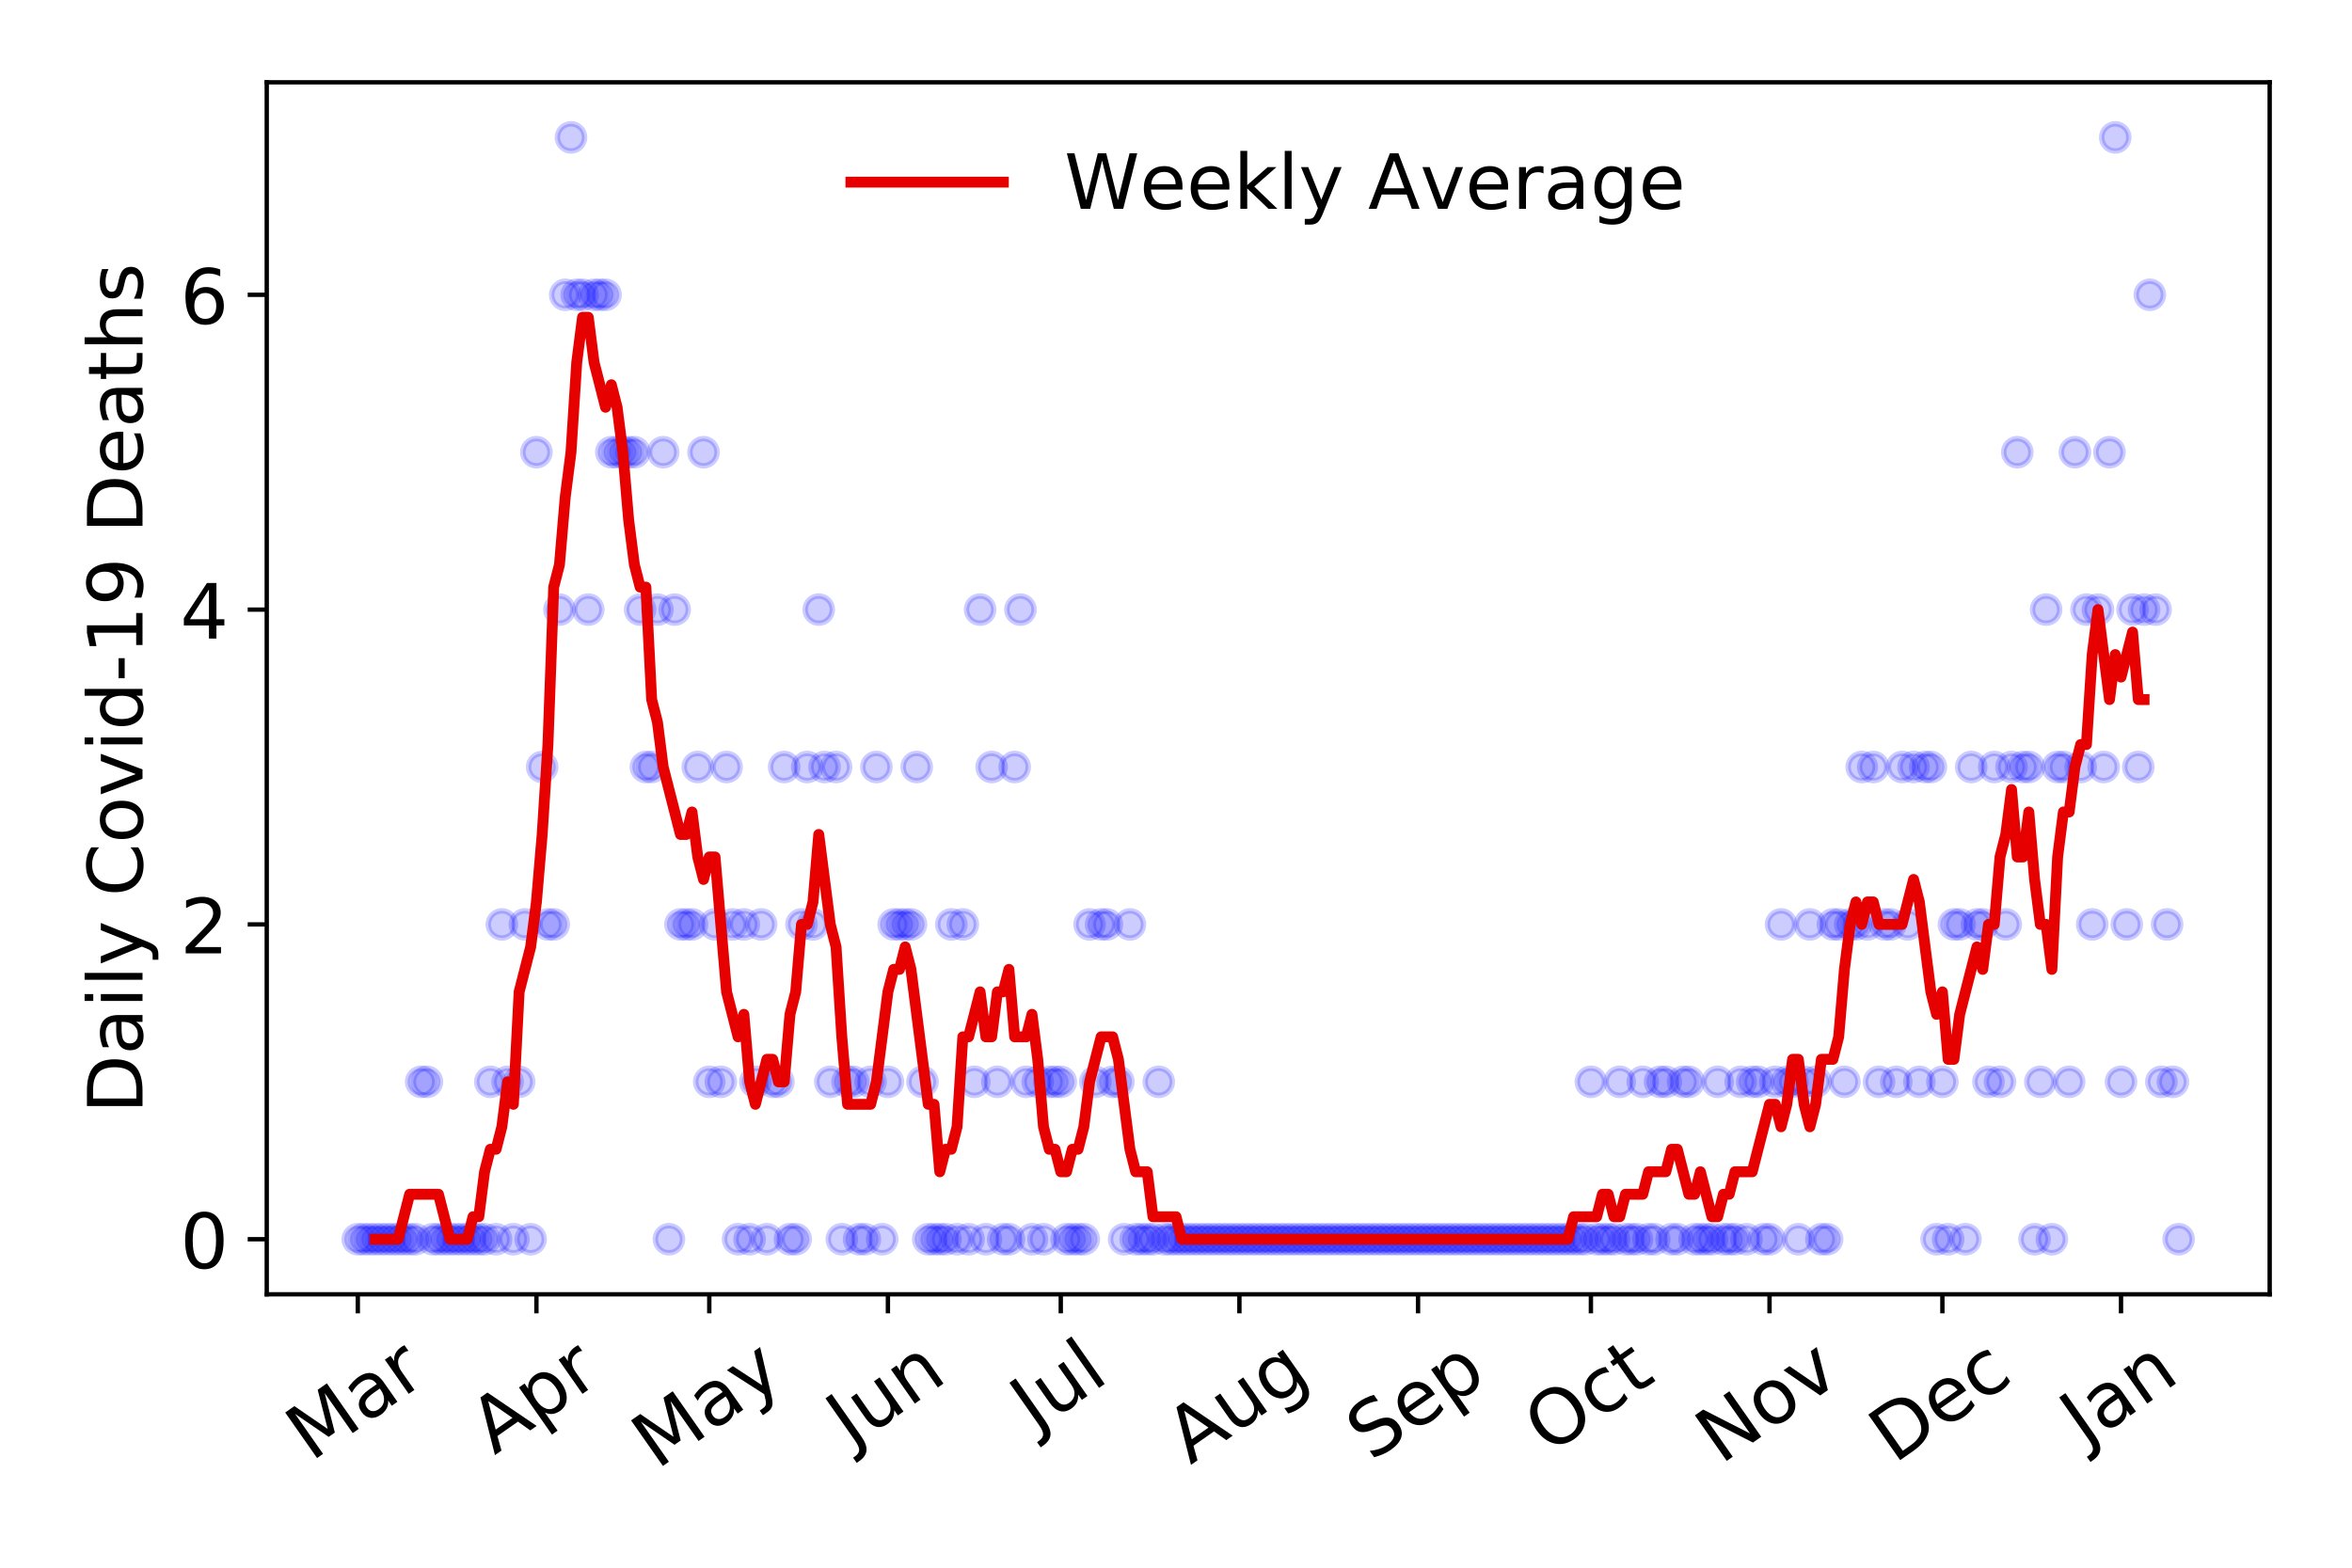 <?xml version="1.0" encoding="utf-8" standalone="no"?>
<!DOCTYPE svg PUBLIC "-//W3C//DTD SVG 1.1//EN"
  "http://www.w3.org/Graphics/SVG/1.1/DTD/svg11.dtd">
<!-- Created with matplotlib (https://matplotlib.org/) -->
<svg height="288pt" version="1.1" viewBox="0 0 432 288" width="432pt" xmlns="http://www.w3.org/2000/svg" xmlns:xlink="http://www.w3.org/1999/xlink">
 <defs>
  <style type="text/css">
*{stroke-linecap:butt;stroke-linejoin:round;}
  </style>
 </defs>
 <g id="figure_1">
  <g id="patch_1">
   <path d="M 0 288 
L 432 288 
L 432 0 
L 0 0 
z
" style="fill:#ffffff;"/>
  </g>
  <g id="axes_1">
   <g id="patch_2">
    <path d="M 48.995 237.778 
L 416.88 237.778 
L 416.88 15.12 
L 48.995 15.12 
z
" style="fill:#ffffff;"/>
   </g>
   <g id="matplotlib.axis_1">
    <g id="xtick_1">
     <g id="line2d_1">
      <defs>
       <path d="M 0 0 
L 0 3.5 
" id="mabf05a812d" style="stroke:#000000;stroke-width:0.8;"/>
      </defs>
      <g>
       <use style="stroke:#000000;stroke-width:0.8;" x="65.717" xlink:href="#mabf05a812d" y="237.778"/>
      </g>
     </g>
     <g id="text_1">
      <!-- Mar -->
      <defs>
       <path d="M 9.812 72.906 
L 24.516 72.906 
L 43.109 23.297 
L 61.812 72.906 
L 76.516 72.906 
L 76.516 0 
L 66.891 0 
L 66.891 64.016 
L 48.094 14.016 
L 38.188 14.016 
L 19.391 64.016 
L 19.391 0 
L 9.812 0 
z
" id="DejaVuSans-77"/>
       <path d="M 34.281 27.484 
Q 23.391 27.484 19.188 25 
Q 14.984 22.516 14.984 16.5 
Q 14.984 11.719 18.141 8.906 
Q 21.297 6.109 26.703 6.109 
Q 34.188 6.109 38.703 11.406 
Q 43.219 16.703 43.219 25.484 
L 43.219 27.484 
z
M 52.203 31.203 
L 52.203 0 
L 43.219 0 
L 43.219 8.297 
Q 40.141 3.328 35.547 0.953 
Q 30.953 -1.422 24.312 -1.422 
Q 15.922 -1.422 10.953 3.297 
Q 6 8.016 6 15.922 
Q 6 25.141 12.172 29.828 
Q 18.359 34.516 30.609 34.516 
L 43.219 34.516 
L 43.219 35.406 
Q 43.219 41.609 39.141 45 
Q 35.062 48.391 27.688 48.391 
Q 23 48.391 18.547 47.266 
Q 14.109 46.141 10.016 43.891 
L 10.016 52.203 
Q 14.938 54.109 19.578 55.047 
Q 24.219 56 28.609 56 
Q 40.484 56 46.344 49.844 
Q 52.203 43.703 52.203 31.203 
z
" id="DejaVuSans-97"/>
       <path d="M 41.109 46.297 
Q 39.594 47.172 37.812 47.578 
Q 36.031 48 33.891 48 
Q 26.266 48 22.188 43.047 
Q 18.109 38.094 18.109 28.812 
L 18.109 0 
L 9.078 0 
L 9.078 54.688 
L 18.109 54.688 
L 18.109 46.188 
Q 20.953 51.172 25.484 53.578 
Q 30.031 56 36.531 56 
Q 37.453 56 38.578 55.875 
Q 39.703 55.766 41.062 55.516 
z
" id="DejaVuSans-114"/>
      </defs>
      <g transform="translate(57.114 268.643)rotate(-35)scale(0.14 -0.14)">
       <use xlink:href="#DejaVuSans-77"/>
       <use x="86.279" xlink:href="#DejaVuSans-97"/>
       <use x="147.559" xlink:href="#DejaVuSans-114"/>
      </g>
     </g>
    </g>
    <g id="xtick_2">
     <g id="line2d_2">
      <g>
       <use style="stroke:#000000;stroke-width:0.8;" x="98.526" xlink:href="#mabf05a812d" y="237.778"/>
      </g>
     </g>
     <g id="text_2">
      <!-- Apr -->
      <defs>
       <path d="M 34.188 63.188 
L 20.797 26.906 
L 47.609 26.906 
z
M 28.609 72.906 
L 39.797 72.906 
L 67.578 0 
L 57.328 0 
L 50.688 18.703 
L 17.828 18.703 
L 11.188 0 
L 0.781 0 
z
" id="DejaVuSans-65"/>
       <path d="M 18.109 8.203 
L 18.109 -20.797 
L 9.078 -20.797 
L 9.078 54.688 
L 18.109 54.688 
L 18.109 46.391 
Q 20.953 51.266 25.266 53.625 
Q 29.594 56 35.594 56 
Q 45.562 56 51.781 48.094 
Q 58.016 40.188 58.016 27.297 
Q 58.016 14.406 51.781 6.484 
Q 45.562 -1.422 35.594 -1.422 
Q 29.594 -1.422 25.266 0.953 
Q 20.953 3.328 18.109 8.203 
z
M 48.688 27.297 
Q 48.688 37.203 44.609 42.844 
Q 40.531 48.484 33.406 48.484 
Q 26.266 48.484 22.188 42.844 
Q 18.109 37.203 18.109 27.297 
Q 18.109 17.391 22.188 11.75 
Q 26.266 6.109 33.406 6.109 
Q 40.531 6.109 44.609 11.75 
Q 48.688 17.391 48.688 27.297 
z
" id="DejaVuSans-112"/>
      </defs>
      <g transform="translate(90.822 267.384)rotate(-35)scale(0.14 -0.14)">
       <use xlink:href="#DejaVuSans-65"/>
       <use x="68.408" xlink:href="#DejaVuSans-112"/>
       <use x="131.885" xlink:href="#DejaVuSans-114"/>
      </g>
     </g>
    </g>
    <g id="xtick_3">
     <g id="line2d_3">
      <g>
       <use style="stroke:#000000;stroke-width:0.8;" x="130.277" xlink:href="#mabf05a812d" y="237.778"/>
      </g>
     </g>
     <g id="text_3">
      <!-- May -->
      <defs>
       <path d="M 32.172 -5.078 
Q 28.375 -14.844 24.75 -17.812 
Q 21.141 -20.797 15.094 -20.797 
L 7.906 -20.797 
L 7.906 -13.281 
L 13.188 -13.281 
Q 16.891 -13.281 18.938 -11.516 
Q 21 -9.766 23.484 -3.219 
L 25.094 0.875 
L 2.984 54.688 
L 12.5 54.688 
L 29.594 11.922 
L 46.688 54.688 
L 56.203 54.688 
z
" id="DejaVuSans-121"/>
      </defs>
      <g transform="translate(120.637 270.094)rotate(-35)scale(0.14 -0.14)">
       <use xlink:href="#DejaVuSans-77"/>
       <use x="86.279" xlink:href="#DejaVuSans-97"/>
       <use x="147.559" xlink:href="#DejaVuSans-121"/>
      </g>
     </g>
    </g>
    <g id="xtick_4">
     <g id="line2d_4">
      <g>
       <use style="stroke:#000000;stroke-width:0.8;" x="163.086" xlink:href="#mabf05a812d" y="237.778"/>
      </g>
     </g>
     <g id="text_4">
      <!-- Jun -->
      <defs>
       <path d="M 9.812 72.906 
L 19.672 72.906 
L 19.672 5.078 
Q 19.672 -8.109 14.672 -14.062 
Q 9.672 -20.016 -1.422 -20.016 
L -5.172 -20.016 
L -5.172 -11.719 
L -2.094 -11.719 
Q 4.438 -11.719 7.125 -8.047 
Q 9.812 -4.391 9.812 5.078 
z
" id="DejaVuSans-74"/>
       <path d="M 8.5 21.578 
L 8.5 54.688 
L 17.484 54.688 
L 17.484 21.922 
Q 17.484 14.156 20.5 10.266 
Q 23.531 6.391 29.594 6.391 
Q 36.859 6.391 41.078 11.031 
Q 45.312 15.672 45.312 23.688 
L 45.312 54.688 
L 54.297 54.688 
L 54.297 0 
L 45.312 0 
L 45.312 8.406 
Q 42.047 3.422 37.719 1 
Q 33.406 -1.422 27.688 -1.422 
Q 18.266 -1.422 13.375 4.438 
Q 8.5 10.297 8.5 21.578 
z
M 31.109 56 
z
" id="DejaVuSans-117"/>
       <path d="M 54.891 33.016 
L 54.891 0 
L 45.906 0 
L 45.906 32.719 
Q 45.906 40.484 42.875 44.328 
Q 39.844 48.188 33.797 48.188 
Q 26.516 48.188 22.312 43.547 
Q 18.109 38.922 18.109 30.906 
L 18.109 0 
L 9.078 0 
L 9.078 54.688 
L 18.109 54.688 
L 18.109 46.188 
Q 21.344 51.125 25.703 53.562 
Q 30.078 56 35.797 56 
Q 45.219 56 50.047 50.172 
Q 54.891 44.344 54.891 33.016 
z
" id="DejaVuSans-110"/>
      </defs>
      <g transform="translate(156.342 266.039)rotate(-35)scale(0.14 -0.14)">
       <use xlink:href="#DejaVuSans-74"/>
       <use x="29.492" xlink:href="#DejaVuSans-117"/>
       <use x="92.871" xlink:href="#DejaVuSans-110"/>
      </g>
     </g>
    </g>
    <g id="xtick_5">
     <g id="line2d_5">
      <g>
       <use style="stroke:#000000;stroke-width:0.8;" x="194.837" xlink:href="#mabf05a812d" y="237.778"/>
      </g>
     </g>
     <g id="text_5">
      <!-- Jul -->
      <defs>
       <path d="M 9.422 75.984 
L 18.406 75.984 
L 18.406 0 
L 9.422 0 
z
" id="DejaVuSans-108"/>
      </defs>
      <g transform="translate(190.134 263.181)rotate(-35)scale(0.14 -0.14)">
       <use xlink:href="#DejaVuSans-74"/>
       <use x="29.492" xlink:href="#DejaVuSans-117"/>
       <use x="92.871" xlink:href="#DejaVuSans-108"/>
      </g>
     </g>
    </g>
    <g id="xtick_6">
     <g id="line2d_6">
      <g>
       <use style="stroke:#000000;stroke-width:0.8;" x="227.646" xlink:href="#mabf05a812d" y="237.778"/>
      </g>
     </g>
     <g id="text_6">
      <!-- Aug -->
      <defs>
       <path d="M 45.406 27.984 
Q 45.406 37.75 41.375 43.109 
Q 37.359 48.484 30.078 48.484 
Q 22.859 48.484 18.828 43.109 
Q 14.797 37.75 14.797 27.984 
Q 14.797 18.266 18.828 12.891 
Q 22.859 7.516 30.078 7.516 
Q 37.359 7.516 41.375 12.891 
Q 45.406 18.266 45.406 27.984 
z
M 54.391 6.781 
Q 54.391 -7.172 48.188 -13.984 
Q 42 -20.797 29.203 -20.797 
Q 24.469 -20.797 20.266 -20.094 
Q 16.062 -19.391 12.109 -17.922 
L 12.109 -9.188 
Q 16.062 -11.328 19.922 -12.344 
Q 23.781 -13.375 27.781 -13.375 
Q 36.625 -13.375 41.016 -8.766 
Q 45.406 -4.156 45.406 5.172 
L 45.406 9.625 
Q 42.625 4.781 38.281 2.391 
Q 33.938 0 27.875 0 
Q 17.828 0 11.672 7.656 
Q 5.516 15.328 5.516 27.984 
Q 5.516 40.672 11.672 48.328 
Q 17.828 56 27.875 56 
Q 33.938 56 38.281 53.609 
Q 42.625 51.219 45.406 46.391 
L 45.406 54.688 
L 54.391 54.688 
z
" id="DejaVuSans-103"/>
      </defs>
      <g transform="translate(218.665 269.172)rotate(-35)scale(0.14 -0.14)">
       <use xlink:href="#DejaVuSans-65"/>
       <use x="68.408" xlink:href="#DejaVuSans-117"/>
       <use x="131.787" xlink:href="#DejaVuSans-103"/>
      </g>
     </g>
    </g>
    <g id="xtick_7">
     <g id="line2d_7">
      <g>
       <use style="stroke:#000000;stroke-width:0.8;" x="260.455" xlink:href="#mabf05a812d" y="237.778"/>
      </g>
     </g>
     <g id="text_7">
      <!-- Sep -->
      <defs>
       <path d="M 53.516 70.516 
L 53.516 60.891 
Q 47.906 63.578 42.922 64.891 
Q 37.938 66.219 33.297 66.219 
Q 25.25 66.219 20.875 63.094 
Q 16.5 59.969 16.5 54.203 
Q 16.5 49.359 19.406 46.891 
Q 22.312 44.438 30.422 42.922 
L 36.375 41.703 
Q 47.406 39.594 52.656 34.297 
Q 57.906 29 57.906 20.125 
Q 57.906 9.516 50.797 4.047 
Q 43.703 -1.422 29.984 -1.422 
Q 24.812 -1.422 18.969 -0.25 
Q 13.141 0.922 6.891 3.219 
L 6.891 13.375 
Q 12.891 10.016 18.656 8.297 
Q 24.422 6.594 29.984 6.594 
Q 38.422 6.594 43.016 9.906 
Q 47.609 13.234 47.609 19.391 
Q 47.609 24.75 44.312 27.781 
Q 41.016 30.812 33.5 32.328 
L 27.484 33.5 
Q 16.453 35.688 11.516 40.375 
Q 6.594 45.062 6.594 53.422 
Q 6.594 63.094 13.406 68.656 
Q 20.219 74.219 32.172 74.219 
Q 37.312 74.219 42.625 73.281 
Q 47.953 72.359 53.516 70.516 
z
" id="DejaVuSans-83"/>
       <path d="M 56.203 29.594 
L 56.203 25.203 
L 14.891 25.203 
Q 15.484 15.922 20.484 11.062 
Q 25.484 6.203 34.422 6.203 
Q 39.594 6.203 44.453 7.469 
Q 49.312 8.734 54.109 11.281 
L 54.109 2.781 
Q 49.266 0.734 44.188 -0.344 
Q 39.109 -1.422 33.891 -1.422 
Q 20.797 -1.422 13.156 6.188 
Q 5.516 13.812 5.516 26.812 
Q 5.516 40.234 12.766 48.109 
Q 20.016 56 32.328 56 
Q 43.359 56 49.781 48.891 
Q 56.203 41.797 56.203 29.594 
z
M 47.219 32.234 
Q 47.125 39.594 43.094 43.984 
Q 39.062 48.391 32.422 48.391 
Q 24.906 48.391 20.391 44.141 
Q 15.875 39.891 15.188 32.172 
z
" id="DejaVuSans-101"/>
      </defs>
      <g transform="translate(251.862 268.629)rotate(-35)scale(0.14 -0.14)">
       <use xlink:href="#DejaVuSans-83"/>
       <use x="63.477" xlink:href="#DejaVuSans-101"/>
       <use x="125" xlink:href="#DejaVuSans-112"/>
      </g>
     </g>
    </g>
    <g id="xtick_8">
     <g id="line2d_8">
      <g>
       <use style="stroke:#000000;stroke-width:0.8;" x="292.206" xlink:href="#mabf05a812d" y="237.778"/>
      </g>
     </g>
     <g id="text_8">
      <!-- Oct -->
      <defs>
       <path d="M 39.406 66.219 
Q 28.656 66.219 22.328 58.203 
Q 16.016 50.203 16.016 36.375 
Q 16.016 22.609 22.328 14.594 
Q 28.656 6.594 39.406 6.594 
Q 50.141 6.594 56.422 14.594 
Q 62.703 22.609 62.703 36.375 
Q 62.703 50.203 56.422 58.203 
Q 50.141 66.219 39.406 66.219 
z
M 39.406 74.219 
Q 54.734 74.219 63.906 63.938 
Q 73.094 53.656 73.094 36.375 
Q 73.094 19.141 63.906 8.859 
Q 54.734 -1.422 39.406 -1.422 
Q 24.031 -1.422 14.812 8.828 
Q 5.609 19.094 5.609 36.375 
Q 5.609 53.656 14.812 63.938 
Q 24.031 74.219 39.406 74.219 
z
" id="DejaVuSans-79"/>
       <path d="M 48.781 52.594 
L 48.781 44.188 
Q 44.969 46.297 41.141 47.344 
Q 37.312 48.391 33.406 48.391 
Q 24.656 48.391 19.812 42.844 
Q 14.984 37.312 14.984 27.297 
Q 14.984 17.281 19.812 11.734 
Q 24.656 6.203 33.406 6.203 
Q 37.312 6.203 41.141 7.25 
Q 44.969 8.297 48.781 10.406 
L 48.781 2.094 
Q 45.016 0.344 40.984 -0.531 
Q 36.969 -1.422 32.422 -1.422 
Q 20.062 -1.422 12.781 6.344 
Q 5.516 14.109 5.516 27.297 
Q 5.516 40.672 12.859 48.328 
Q 20.219 56 33.016 56 
Q 37.156 56 41.109 55.141 
Q 45.062 54.297 48.781 52.594 
z
" id="DejaVuSans-99"/>
       <path d="M 18.312 70.219 
L 18.312 54.688 
L 36.812 54.688 
L 36.812 47.703 
L 18.312 47.703 
L 18.312 18.016 
Q 18.312 11.328 20.141 9.422 
Q 21.969 7.516 27.594 7.516 
L 36.812 7.516 
L 36.812 0 
L 27.594 0 
Q 17.188 0 13.234 3.875 
Q 9.281 7.766 9.281 18.016 
L 9.281 47.703 
L 2.688 47.703 
L 2.688 54.688 
L 9.281 54.688 
L 9.281 70.219 
z
" id="DejaVuSans-116"/>
      </defs>
      <g transform="translate(284.507 267.377)rotate(-35)scale(0.14 -0.14)">
       <use xlink:href="#DejaVuSans-79"/>
       <use x="78.711" xlink:href="#DejaVuSans-99"/>
       <use x="133.691" xlink:href="#DejaVuSans-116"/>
      </g>
     </g>
    </g>
    <g id="xtick_9">
     <g id="line2d_9">
      <g>
       <use style="stroke:#000000;stroke-width:0.8;" x="325.015" xlink:href="#mabf05a812d" y="237.778"/>
      </g>
     </g>
     <g id="text_9">
      <!-- Nov -->
      <defs>
       <path d="M 9.812 72.906 
L 23.094 72.906 
L 55.422 11.922 
L 55.422 72.906 
L 64.984 72.906 
L 64.984 0 
L 51.703 0 
L 19.391 60.984 
L 19.391 0 
L 9.812 0 
z
" id="DejaVuSans-78"/>
       <path d="M 30.609 48.391 
Q 23.391 48.391 19.188 42.75 
Q 14.984 37.109 14.984 27.297 
Q 14.984 17.484 19.156 11.844 
Q 23.344 6.203 30.609 6.203 
Q 37.797 6.203 41.984 11.859 
Q 46.188 17.531 46.188 27.297 
Q 46.188 37.016 41.984 42.703 
Q 37.797 48.391 30.609 48.391 
z
M 30.609 56 
Q 42.328 56 49.016 48.375 
Q 55.719 40.766 55.719 27.297 
Q 55.719 13.875 49.016 6.219 
Q 42.328 -1.422 30.609 -1.422 
Q 18.844 -1.422 12.172 6.219 
Q 5.516 13.875 5.516 27.297 
Q 5.516 40.766 12.172 48.375 
Q 18.844 56 30.609 56 
z
" id="DejaVuSans-111"/>
       <path d="M 2.984 54.688 
L 12.5 54.688 
L 29.594 8.797 
L 46.688 54.688 
L 56.203 54.688 
L 35.688 0 
L 23.484 0 
z
" id="DejaVuSans-118"/>
      </defs>
      <g transform="translate(316.038 269.166)rotate(-35)scale(0.14 -0.14)">
       <use xlink:href="#DejaVuSans-78"/>
       <use x="74.805" xlink:href="#DejaVuSans-111"/>
       <use x="135.986" xlink:href="#DejaVuSans-118"/>
      </g>
     </g>
    </g>
    <g id="xtick_10">
     <g id="line2d_10">
      <g>
       <use style="stroke:#000000;stroke-width:0.8;" x="356.765" xlink:href="#mabf05a812d" y="237.778"/>
      </g>
     </g>
     <g id="text_10">
      <!-- Dec -->
      <defs>
       <path d="M 19.672 64.797 
L 19.672 8.109 
L 31.594 8.109 
Q 46.688 8.109 53.688 14.938 
Q 60.688 21.781 60.688 36.531 
Q 60.688 51.172 53.688 57.984 
Q 46.688 64.797 31.594 64.797 
z
M 9.812 72.906 
L 30.078 72.906 
Q 51.266 72.906 61.172 64.094 
Q 71.094 55.281 71.094 36.531 
Q 71.094 17.672 61.125 8.828 
Q 51.172 0 30.078 0 
L 9.812 0 
z
" id="DejaVuSans-68"/>
      </defs>
      <g transform="translate(347.885 269.032)rotate(-35)scale(0.14 -0.14)">
       <use xlink:href="#DejaVuSans-68"/>
       <use x="77.002" xlink:href="#DejaVuSans-101"/>
       <use x="138.525" xlink:href="#DejaVuSans-99"/>
      </g>
     </g>
    </g>
    <g id="xtick_11">
     <g id="line2d_11">
      <g>
       <use style="stroke:#000000;stroke-width:0.8;" x="389.574" xlink:href="#mabf05a812d" y="237.778"/>
      </g>
     </g>
     <g id="text_11">
      <!-- Jan -->
      <g transform="translate(382.951 265.871)rotate(-35)scale(0.14 -0.14)">
       <use xlink:href="#DejaVuSans-74"/>
       <use x="29.492" xlink:href="#DejaVuSans-97"/>
       <use x="90.771" xlink:href="#DejaVuSans-110"/>
      </g>
     </g>
    </g>
   </g>
   <g id="matplotlib.axis_2">
    <g id="ytick_1">
     <g id="line2d_12">
      <defs>
       <path d="M 0 0 
L -3.5 0 
" id="mba53021839" style="stroke:#000000;stroke-width:0.8;"/>
      </defs>
      <g>
       <use style="stroke:#000000;stroke-width:0.8;" x="48.995" xlink:href="#mba53021839" y="227.657"/>
      </g>
     </g>
     <g id="text_12">
      <!-- 0 -->
      <defs>
       <path d="M 31.781 66.406 
Q 24.172 66.406 20.328 58.906 
Q 16.5 51.422 16.5 36.375 
Q 16.5 21.391 20.328 13.891 
Q 24.172 6.391 31.781 6.391 
Q 39.453 6.391 43.281 13.891 
Q 47.125 21.391 47.125 36.375 
Q 47.125 51.422 43.281 58.906 
Q 39.453 66.406 31.781 66.406 
z
M 31.781 74.219 
Q 44.047 74.219 50.516 64.516 
Q 56.984 54.828 56.984 36.375 
Q 56.984 17.969 50.516 8.266 
Q 44.047 -1.422 31.781 -1.422 
Q 19.531 -1.422 13.062 8.266 
Q 6.594 17.969 6.594 36.375 
Q 6.594 54.828 13.062 64.516 
Q 19.531 74.219 31.781 74.219 
z
" id="DejaVuSans-48"/>
      </defs>
      <g transform="translate(33.087 232.976)scale(0.14 -0.14)">
       <use xlink:href="#DejaVuSans-48"/>
      </g>
     </g>
    </g>
    <g id="ytick_2">
     <g id="line2d_13">
      <g>
       <use style="stroke:#000000;stroke-width:0.8;" x="48.995" xlink:href="#mba53021839" y="169.824"/>
      </g>
     </g>
     <g id="text_13">
      <!-- 2 -->
      <defs>
       <path d="M 19.188 8.297 
L 53.609 8.297 
L 53.609 0 
L 7.328 0 
L 7.328 8.297 
Q 12.938 14.109 22.625 23.891 
Q 32.328 33.688 34.812 36.531 
Q 39.547 41.844 41.422 45.531 
Q 43.312 49.219 43.312 52.781 
Q 43.312 58.594 39.234 62.25 
Q 35.156 65.922 28.609 65.922 
Q 23.969 65.922 18.812 64.312 
Q 13.672 62.703 7.812 59.422 
L 7.812 69.391 
Q 13.766 71.781 18.938 73 
Q 24.125 74.219 28.422 74.219 
Q 39.75 74.219 46.484 68.547 
Q 53.219 62.891 53.219 53.422 
Q 53.219 48.922 51.531 44.891 
Q 49.859 40.875 45.406 35.406 
Q 44.188 33.984 37.641 27.219 
Q 31.109 20.453 19.188 8.297 
z
" id="DejaVuSans-50"/>
      </defs>
      <g transform="translate(33.087 175.143)scale(0.14 -0.14)">
       <use xlink:href="#DejaVuSans-50"/>
      </g>
     </g>
    </g>
    <g id="ytick_3">
     <g id="line2d_14">
      <g>
       <use style="stroke:#000000;stroke-width:0.8;" x="48.995" xlink:href="#mba53021839" y="111.991"/>
      </g>
     </g>
     <g id="text_14">
      <!-- 4 -->
      <defs>
       <path d="M 37.797 64.312 
L 12.891 25.391 
L 37.797 25.391 
z
M 35.203 72.906 
L 47.609 72.906 
L 47.609 25.391 
L 58.016 25.391 
L 58.016 17.188 
L 47.609 17.188 
L 47.609 0 
L 37.797 0 
L 37.797 17.188 
L 4.891 17.188 
L 4.891 26.703 
z
" id="DejaVuSans-52"/>
      </defs>
      <g transform="translate(33.087 117.31)scale(0.14 -0.14)">
       <use xlink:href="#DejaVuSans-52"/>
      </g>
     </g>
    </g>
    <g id="ytick_4">
     <g id="line2d_15">
      <g>
       <use style="stroke:#000000;stroke-width:0.8;" x="48.995" xlink:href="#mba53021839" y="54.157"/>
      </g>
     </g>
     <g id="text_15">
      <!-- 6 -->
      <defs>
       <path d="M 33.016 40.375 
Q 26.375 40.375 22.484 35.828 
Q 18.609 31.297 18.609 23.391 
Q 18.609 15.531 22.484 10.953 
Q 26.375 6.391 33.016 6.391 
Q 39.656 6.391 43.531 10.953 
Q 47.406 15.531 47.406 23.391 
Q 47.406 31.297 43.531 35.828 
Q 39.656 40.375 33.016 40.375 
z
M 52.594 71.297 
L 52.594 62.312 
Q 48.875 64.062 45.094 64.984 
Q 41.312 65.922 37.594 65.922 
Q 27.828 65.922 22.672 59.328 
Q 17.531 52.734 16.797 39.406 
Q 19.672 43.656 24.016 45.922 
Q 28.375 48.188 33.594 48.188 
Q 44.578 48.188 50.953 41.516 
Q 57.328 34.859 57.328 23.391 
Q 57.328 12.156 50.688 5.359 
Q 44.047 -1.422 33.016 -1.422 
Q 20.359 -1.422 13.672 8.266 
Q 6.984 17.969 6.984 36.375 
Q 6.984 53.656 15.188 63.938 
Q 23.391 74.219 37.203 74.219 
Q 40.922 74.219 44.703 73.484 
Q 48.484 72.75 52.594 71.297 
z
" id="DejaVuSans-54"/>
      </defs>
      <g transform="translate(33.087 59.476)scale(0.14 -0.14)">
       <use xlink:href="#DejaVuSans-54"/>
      </g>
     </g>
    </g>
    <g id="text_16">
     <!-- Daily Covid-19 Deaths -->
     <defs>
      <path d="M 9.422 54.688 
L 18.406 54.688 
L 18.406 0 
L 9.422 0 
z
M 9.422 75.984 
L 18.406 75.984 
L 18.406 64.594 
L 9.422 64.594 
z
" id="DejaVuSans-105"/>
      <path id="DejaVuSans-32"/>
      <path d="M 64.406 67.281 
L 64.406 56.891 
Q 59.422 61.531 53.781 63.812 
Q 48.141 66.109 41.797 66.109 
Q 29.297 66.109 22.656 58.469 
Q 16.016 50.828 16.016 36.375 
Q 16.016 21.969 22.656 14.328 
Q 29.297 6.688 41.797 6.688 
Q 48.141 6.688 53.781 8.984 
Q 59.422 11.281 64.406 15.922 
L 64.406 5.609 
Q 59.234 2.094 53.438 0.328 
Q 47.656 -1.422 41.219 -1.422 
Q 24.656 -1.422 15.125 8.703 
Q 5.609 18.844 5.609 36.375 
Q 5.609 53.953 15.125 64.078 
Q 24.656 74.219 41.219 74.219 
Q 47.75 74.219 53.531 72.484 
Q 59.328 70.75 64.406 67.281 
z
" id="DejaVuSans-67"/>
      <path d="M 45.406 46.391 
L 45.406 75.984 
L 54.391 75.984 
L 54.391 0 
L 45.406 0 
L 45.406 8.203 
Q 42.578 3.328 38.25 0.953 
Q 33.938 -1.422 27.875 -1.422 
Q 17.969 -1.422 11.734 6.484 
Q 5.516 14.406 5.516 27.297 
Q 5.516 40.188 11.734 48.094 
Q 17.969 56 27.875 56 
Q 33.938 56 38.25 53.625 
Q 42.578 51.266 45.406 46.391 
z
M 14.797 27.297 
Q 14.797 17.391 18.875 11.75 
Q 22.953 6.109 30.078 6.109 
Q 37.203 6.109 41.297 11.75 
Q 45.406 17.391 45.406 27.297 
Q 45.406 37.203 41.297 42.844 
Q 37.203 48.484 30.078 48.484 
Q 22.953 48.484 18.875 42.844 
Q 14.797 37.203 14.797 27.297 
z
" id="DejaVuSans-100"/>
      <path d="M 4.891 31.391 
L 31.203 31.391 
L 31.203 23.391 
L 4.891 23.391 
z
" id="DejaVuSans-45"/>
      <path d="M 12.406 8.297 
L 28.516 8.297 
L 28.516 63.922 
L 10.984 60.406 
L 10.984 69.391 
L 28.422 72.906 
L 38.281 72.906 
L 38.281 8.297 
L 54.391 8.297 
L 54.391 0 
L 12.406 0 
z
" id="DejaVuSans-49"/>
      <path d="M 10.984 1.516 
L 10.984 10.5 
Q 14.703 8.734 18.5 7.812 
Q 22.312 6.891 25.984 6.891 
Q 35.75 6.891 40.891 13.453 
Q 46.047 20.016 46.781 33.406 
Q 43.953 29.203 39.594 26.953 
Q 35.25 24.703 29.984 24.703 
Q 19.047 24.703 12.672 31.312 
Q 6.297 37.938 6.297 49.422 
Q 6.297 60.641 12.938 67.422 
Q 19.578 74.219 30.609 74.219 
Q 43.266 74.219 49.922 64.516 
Q 56.594 54.828 56.594 36.375 
Q 56.594 19.141 48.406 8.859 
Q 40.234 -1.422 26.422 -1.422 
Q 22.703 -1.422 18.891 -0.688 
Q 15.094 0.047 10.984 1.516 
z
M 30.609 32.422 
Q 37.25 32.422 41.125 36.953 
Q 45.016 41.5 45.016 49.422 
Q 45.016 57.281 41.125 61.844 
Q 37.25 66.406 30.609 66.406 
Q 23.969 66.406 20.094 61.844 
Q 16.219 57.281 16.219 49.422 
Q 16.219 41.5 20.094 36.953 
Q 23.969 32.422 30.609 32.422 
z
" id="DejaVuSans-57"/>
      <path d="M 54.891 33.016 
L 54.891 0 
L 45.906 0 
L 45.906 32.719 
Q 45.906 40.484 42.875 44.328 
Q 39.844 48.188 33.797 48.188 
Q 26.516 48.188 22.312 43.547 
Q 18.109 38.922 18.109 30.906 
L 18.109 0 
L 9.078 0 
L 9.078 75.984 
L 18.109 75.984 
L 18.109 46.188 
Q 21.344 51.125 25.703 53.562 
Q 30.078 56 35.797 56 
Q 45.219 56 50.047 50.172 
Q 54.891 44.344 54.891 33.016 
z
" id="DejaVuSans-104"/>
      <path d="M 44.281 53.078 
L 44.281 44.578 
Q 40.484 46.531 36.375 47.5 
Q 32.281 48.484 27.875 48.484 
Q 21.188 48.484 17.844 46.438 
Q 14.5 44.391 14.5 40.281 
Q 14.5 37.156 16.891 35.375 
Q 19.281 33.594 26.516 31.984 
L 29.594 31.297 
Q 39.156 29.25 43.188 25.516 
Q 47.219 21.781 47.219 15.094 
Q 47.219 7.469 41.188 3.016 
Q 35.156 -1.422 24.609 -1.422 
Q 20.219 -1.422 15.453 -0.562 
Q 10.688 0.297 5.422 2 
L 5.422 11.281 
Q 10.406 8.688 15.234 7.391 
Q 20.062 6.109 24.812 6.109 
Q 31.156 6.109 34.562 8.281 
Q 37.984 10.453 37.984 14.406 
Q 37.984 18.062 35.516 20.016 
Q 33.062 21.969 24.703 23.781 
L 21.578 24.516 
Q 13.234 26.266 9.516 29.906 
Q 5.812 33.547 5.812 39.891 
Q 5.812 47.609 11.281 51.797 
Q 16.75 56 26.812 56 
Q 31.781 56 36.172 55.266 
Q 40.578 54.547 44.281 53.078 
z
" id="DejaVuSans-115"/>
     </defs>
     <g transform="translate(26.176 204.56)rotate(-90)scale(0.14 -0.14)">
      <use xlink:href="#DejaVuSans-68"/>
      <use x="77.002" xlink:href="#DejaVuSans-97"/>
      <use x="138.281" xlink:href="#DejaVuSans-105"/>
      <use x="166.064" xlink:href="#DejaVuSans-108"/>
      <use x="193.848" xlink:href="#DejaVuSans-121"/>
      <use x="253.027" xlink:href="#DejaVuSans-32"/>
      <use x="284.814" xlink:href="#DejaVuSans-67"/>
      <use x="354.639" xlink:href="#DejaVuSans-111"/>
      <use x="415.82" xlink:href="#DejaVuSans-118"/>
      <use x="475" xlink:href="#DejaVuSans-105"/>
      <use x="502.783" xlink:href="#DejaVuSans-100"/>
      <use x="566.26" xlink:href="#DejaVuSans-45"/>
      <use x="602.344" xlink:href="#DejaVuSans-49"/>
      <use x="665.967" xlink:href="#DejaVuSans-57"/>
      <use x="729.59" xlink:href="#DejaVuSans-32"/>
      <use x="761.377" xlink:href="#DejaVuSans-68"/>
      <use x="838.379" xlink:href="#DejaVuSans-101"/>
      <use x="899.902" xlink:href="#DejaVuSans-97"/>
      <use x="961.182" xlink:href="#DejaVuSans-116"/>
      <use x="1000.391" xlink:href="#DejaVuSans-104"/>
      <use x="1063.77" xlink:href="#DejaVuSans-115"/>
     </g>
    </g>
   </g>
   <g id="line2d_16">
    <defs>
     <path d="M 0 2.5 
C 0.663 2.5 1.299 2.237 1.768 1.768 
C 2.237 1.299 2.5 0.663 2.5 0 
C 2.5 -0.663 2.237 -1.299 1.768 -1.768 
C 1.299 -2.237 0.663 -2.5 0 -2.5 
C -0.663 -2.5 -1.299 -2.237 -1.768 -1.768 
C -2.237 -1.299 -2.5 -0.663 -2.5 0 
C -2.5 0.663 -2.237 1.299 -1.768 1.768 
C -1.299 2.237 -0.663 2.5 0 2.5 
z
" id="m368d705ce0" style="stroke:#0000ff;stroke-opacity:0.2;"/>
    </defs>
    <g clip-path="url(#p78cdadec40)">
     <use style="fill:#0000ff;fill-opacity:0.2;stroke:#0000ff;stroke-opacity:0.2;" x="65.717" xlink:href="#m368d705ce0" y="227.657"/>
     <use style="fill:#0000ff;fill-opacity:0.2;stroke:#0000ff;stroke-opacity:0.2;" x="66.775" xlink:href="#m368d705ce0" y="227.657"/>
     <use style="fill:#0000ff;fill-opacity:0.2;stroke:#0000ff;stroke-opacity:0.2;" x="67.834" xlink:href="#m368d705ce0" y="227.657"/>
     <use style="fill:#0000ff;fill-opacity:0.2;stroke:#0000ff;stroke-opacity:0.2;" x="68.892" xlink:href="#m368d705ce0" y="227.657"/>
     <use style="fill:#0000ff;fill-opacity:0.2;stroke:#0000ff;stroke-opacity:0.2;" x="69.95" xlink:href="#m368d705ce0" y="227.657"/>
     <use style="fill:#0000ff;fill-opacity:0.2;stroke:#0000ff;stroke-opacity:0.2;" x="71.009" xlink:href="#m368d705ce0" y="227.657"/>
     <use style="fill:#0000ff;fill-opacity:0.2;stroke:#0000ff;stroke-opacity:0.2;" x="72.067" xlink:href="#m368d705ce0" y="227.657"/>
     <use style="fill:#0000ff;fill-opacity:0.2;stroke:#0000ff;stroke-opacity:0.2;" x="73.126" xlink:href="#m368d705ce0" y="227.657"/>
     <use style="fill:#0000ff;fill-opacity:0.2;stroke:#0000ff;stroke-opacity:0.2;" x="74.184" xlink:href="#m368d705ce0" y="227.657"/>
     <use style="fill:#0000ff;fill-opacity:0.2;stroke:#0000ff;stroke-opacity:0.2;" x="75.242" xlink:href="#m368d705ce0" y="227.657"/>
     <use style="fill:#0000ff;fill-opacity:0.2;stroke:#0000ff;stroke-opacity:0.2;" x="76.301" xlink:href="#m368d705ce0" y="227.657"/>
     <use style="fill:#0000ff;fill-opacity:0.2;stroke:#0000ff;stroke-opacity:0.2;" x="77.359" xlink:href="#m368d705ce0" y="198.741"/>
     <use style="fill:#0000ff;fill-opacity:0.2;stroke:#0000ff;stroke-opacity:0.2;" x="78.417" xlink:href="#m368d705ce0" y="198.741"/>
     <use style="fill:#0000ff;fill-opacity:0.2;stroke:#0000ff;stroke-opacity:0.2;" x="79.476" xlink:href="#m368d705ce0" y="227.657"/>
     <use style="fill:#0000ff;fill-opacity:0.2;stroke:#0000ff;stroke-opacity:0.2;" x="80.534" xlink:href="#m368d705ce0" y="227.657"/>
     <use style="fill:#0000ff;fill-opacity:0.2;stroke:#0000ff;stroke-opacity:0.2;" x="81.592" xlink:href="#m368d705ce0" y="227.657"/>
     <use style="fill:#0000ff;fill-opacity:0.2;stroke:#0000ff;stroke-opacity:0.2;" x="82.651" xlink:href="#m368d705ce0" y="227.657"/>
     <use style="fill:#0000ff;fill-opacity:0.2;stroke:#0000ff;stroke-opacity:0.2;" x="83.709" xlink:href="#m368d705ce0" y="227.657"/>
     <use style="fill:#0000ff;fill-opacity:0.2;stroke:#0000ff;stroke-opacity:0.2;" x="84.767" xlink:href="#m368d705ce0" y="227.657"/>
     <use style="fill:#0000ff;fill-opacity:0.2;stroke:#0000ff;stroke-opacity:0.2;" x="85.826" xlink:href="#m368d705ce0" y="227.657"/>
     <use style="fill:#0000ff;fill-opacity:0.2;stroke:#0000ff;stroke-opacity:0.2;" x="86.884" xlink:href="#m368d705ce0" y="227.657"/>
     <use style="fill:#0000ff;fill-opacity:0.2;stroke:#0000ff;stroke-opacity:0.2;" x="87.943" xlink:href="#m368d705ce0" y="227.657"/>
     <use style="fill:#0000ff;fill-opacity:0.2;stroke:#0000ff;stroke-opacity:0.2;" x="89.001" xlink:href="#m368d705ce0" y="227.657"/>
     <use style="fill:#0000ff;fill-opacity:0.2;stroke:#0000ff;stroke-opacity:0.2;" x="90.059" xlink:href="#m368d705ce0" y="198.741"/>
     <use style="fill:#0000ff;fill-opacity:0.2;stroke:#0000ff;stroke-opacity:0.2;" x="91.118" xlink:href="#m368d705ce0" y="227.657"/>
     <use style="fill:#0000ff;fill-opacity:0.2;stroke:#0000ff;stroke-opacity:0.2;" x="92.176" xlink:href="#m368d705ce0" y="169.824"/>
     <use style="fill:#0000ff;fill-opacity:0.2;stroke:#0000ff;stroke-opacity:0.2;" x="93.234" xlink:href="#m368d705ce0" y="198.741"/>
     <use style="fill:#0000ff;fill-opacity:0.2;stroke:#0000ff;stroke-opacity:0.2;" x="94.293" xlink:href="#m368d705ce0" y="227.657"/>
     <use style="fill:#0000ff;fill-opacity:0.2;stroke:#0000ff;stroke-opacity:0.2;" x="95.351" xlink:href="#m368d705ce0" y="198.741"/>
     <use style="fill:#0000ff;fill-opacity:0.2;stroke:#0000ff;stroke-opacity:0.2;" x="96.409" xlink:href="#m368d705ce0" y="169.824"/>
     <use style="fill:#0000ff;fill-opacity:0.2;stroke:#0000ff;stroke-opacity:0.2;" x="97.468" xlink:href="#m368d705ce0" y="227.657"/>
     <use style="fill:#0000ff;fill-opacity:0.2;stroke:#0000ff;stroke-opacity:0.2;" x="98.526" xlink:href="#m368d705ce0" y="83.074"/>
     <use style="fill:#0000ff;fill-opacity:0.2;stroke:#0000ff;stroke-opacity:0.2;" x="99.584" xlink:href="#m368d705ce0" y="140.907"/>
     <use style="fill:#0000ff;fill-opacity:0.2;stroke:#0000ff;stroke-opacity:0.2;" x="100.643" xlink:href="#m368d705ce0" y="169.824"/>
     <use style="fill:#0000ff;fill-opacity:0.2;stroke:#0000ff;stroke-opacity:0.2;" x="101.701" xlink:href="#m368d705ce0" y="169.824"/>
     <use style="fill:#0000ff;fill-opacity:0.2;stroke:#0000ff;stroke-opacity:0.2;" x="102.76" xlink:href="#m368d705ce0" y="111.991"/>
     <use style="fill:#0000ff;fill-opacity:0.2;stroke:#0000ff;stroke-opacity:0.2;" x="103.818" xlink:href="#m368d705ce0" y="54.157"/>
     <use style="fill:#0000ff;fill-opacity:0.2;stroke:#0000ff;stroke-opacity:0.2;" x="104.876" xlink:href="#m368d705ce0" y="25.241"/>
     <use style="fill:#0000ff;fill-opacity:0.2;stroke:#0000ff;stroke-opacity:0.2;" x="105.935" xlink:href="#m368d705ce0" y="54.157"/>
     <use style="fill:#0000ff;fill-opacity:0.2;stroke:#0000ff;stroke-opacity:0.2;" x="106.993" xlink:href="#m368d705ce0" y="54.157"/>
     <use style="fill:#0000ff;fill-opacity:0.2;stroke:#0000ff;stroke-opacity:0.2;" x="108.051" xlink:href="#m368d705ce0" y="111.991"/>
     <use style="fill:#0000ff;fill-opacity:0.2;stroke:#0000ff;stroke-opacity:0.2;" x="109.11" xlink:href="#m368d705ce0" y="54.157"/>
     <use style="fill:#0000ff;fill-opacity:0.2;stroke:#0000ff;stroke-opacity:0.2;" x="110.168" xlink:href="#m368d705ce0" y="54.157"/>
     <use style="fill:#0000ff;fill-opacity:0.2;stroke:#0000ff;stroke-opacity:0.2;" x="111.226" xlink:href="#m368d705ce0" y="54.157"/>
     <use style="fill:#0000ff;fill-opacity:0.2;stroke:#0000ff;stroke-opacity:0.2;" x="112.285" xlink:href="#m368d705ce0" y="83.074"/>
     <use style="fill:#0000ff;fill-opacity:0.2;stroke:#0000ff;stroke-opacity:0.2;" x="113.343" xlink:href="#m368d705ce0" y="83.074"/>
     <use style="fill:#0000ff;fill-opacity:0.2;stroke:#0000ff;stroke-opacity:0.2;" x="114.401" xlink:href="#m368d705ce0" y="83.074"/>
     <use style="fill:#0000ff;fill-opacity:0.2;stroke:#0000ff;stroke-opacity:0.2;" x="115.46" xlink:href="#m368d705ce0" y="83.074"/>
     <use style="fill:#0000ff;fill-opacity:0.2;stroke:#0000ff;stroke-opacity:0.2;" x="116.518" xlink:href="#m368d705ce0" y="83.074"/>
     <use style="fill:#0000ff;fill-opacity:0.2;stroke:#0000ff;stroke-opacity:0.2;" x="117.577" xlink:href="#m368d705ce0" y="111.991"/>
     <use style="fill:#0000ff;fill-opacity:0.2;stroke:#0000ff;stroke-opacity:0.2;" x="118.635" xlink:href="#m368d705ce0" y="140.907"/>
     <use style="fill:#0000ff;fill-opacity:0.2;stroke:#0000ff;stroke-opacity:0.2;" x="119.693" xlink:href="#m368d705ce0" y="140.907"/>
     <use style="fill:#0000ff;fill-opacity:0.2;stroke:#0000ff;stroke-opacity:0.2;" x="120.752" xlink:href="#m368d705ce0" y="111.991"/>
     <use style="fill:#0000ff;fill-opacity:0.2;stroke:#0000ff;stroke-opacity:0.2;" x="121.81" xlink:href="#m368d705ce0" y="83.074"/>
     <use style="fill:#0000ff;fill-opacity:0.2;stroke:#0000ff;stroke-opacity:0.2;" x="122.868" xlink:href="#m368d705ce0" y="227.657"/>
     <use style="fill:#0000ff;fill-opacity:0.2;stroke:#0000ff;stroke-opacity:0.2;" x="123.927" xlink:href="#m368d705ce0" y="111.991"/>
     <use style="fill:#0000ff;fill-opacity:0.2;stroke:#0000ff;stroke-opacity:0.2;" x="124.985" xlink:href="#m368d705ce0" y="169.824"/>
     <use style="fill:#0000ff;fill-opacity:0.2;stroke:#0000ff;stroke-opacity:0.2;" x="126.043" xlink:href="#m368d705ce0" y="169.824"/>
     <use style="fill:#0000ff;fill-opacity:0.2;stroke:#0000ff;stroke-opacity:0.2;" x="127.102" xlink:href="#m368d705ce0" y="169.824"/>
     <use style="fill:#0000ff;fill-opacity:0.2;stroke:#0000ff;stroke-opacity:0.2;" x="128.16" xlink:href="#m368d705ce0" y="140.907"/>
     <use style="fill:#0000ff;fill-opacity:0.2;stroke:#0000ff;stroke-opacity:0.2;" x="129.218" xlink:href="#m368d705ce0" y="83.074"/>
     <use style="fill:#0000ff;fill-opacity:0.2;stroke:#0000ff;stroke-opacity:0.2;" x="130.277" xlink:href="#m368d705ce0" y="198.741"/>
     <use style="fill:#0000ff;fill-opacity:0.2;stroke:#0000ff;stroke-opacity:0.2;" x="131.335" xlink:href="#m368d705ce0" y="169.824"/>
     <use style="fill:#0000ff;fill-opacity:0.2;stroke:#0000ff;stroke-opacity:0.2;" x="132.394" xlink:href="#m368d705ce0" y="198.741"/>
     <use style="fill:#0000ff;fill-opacity:0.2;stroke:#0000ff;stroke-opacity:0.2;" x="133.452" xlink:href="#m368d705ce0" y="140.907"/>
     <use style="fill:#0000ff;fill-opacity:0.2;stroke:#0000ff;stroke-opacity:0.2;" x="134.51" xlink:href="#m368d705ce0" y="169.824"/>
     <use style="fill:#0000ff;fill-opacity:0.2;stroke:#0000ff;stroke-opacity:0.2;" x="135.569" xlink:href="#m368d705ce0" y="227.657"/>
     <use style="fill:#0000ff;fill-opacity:0.2;stroke:#0000ff;stroke-opacity:0.2;" x="136.627" xlink:href="#m368d705ce0" y="169.824"/>
     <use style="fill:#0000ff;fill-opacity:0.2;stroke:#0000ff;stroke-opacity:0.2;" x="137.685" xlink:href="#m368d705ce0" y="227.657"/>
     <use style="fill:#0000ff;fill-opacity:0.2;stroke:#0000ff;stroke-opacity:0.2;" x="138.744" xlink:href="#m368d705ce0" y="198.741"/>
     <use style="fill:#0000ff;fill-opacity:0.2;stroke:#0000ff;stroke-opacity:0.2;" x="139.802" xlink:href="#m368d705ce0" y="169.824"/>
     <use style="fill:#0000ff;fill-opacity:0.2;stroke:#0000ff;stroke-opacity:0.2;" x="140.86" xlink:href="#m368d705ce0" y="227.657"/>
     <use style="fill:#0000ff;fill-opacity:0.2;stroke:#0000ff;stroke-opacity:0.2;" x="141.919" xlink:href="#m368d705ce0" y="198.741"/>
     <use style="fill:#0000ff;fill-opacity:0.2;stroke:#0000ff;stroke-opacity:0.2;" x="142.977" xlink:href="#m368d705ce0" y="198.741"/>
     <use style="fill:#0000ff;fill-opacity:0.2;stroke:#0000ff;stroke-opacity:0.2;" x="144.035" xlink:href="#m368d705ce0" y="140.907"/>
     <use style="fill:#0000ff;fill-opacity:0.2;stroke:#0000ff;stroke-opacity:0.2;" x="145.094" xlink:href="#m368d705ce0" y="227.657"/>
     <use style="fill:#0000ff;fill-opacity:0.2;stroke:#0000ff;stroke-opacity:0.2;" x="146.152" xlink:href="#m368d705ce0" y="227.657"/>
     <use style="fill:#0000ff;fill-opacity:0.2;stroke:#0000ff;stroke-opacity:0.2;" x="147.211" xlink:href="#m368d705ce0" y="169.824"/>
     <use style="fill:#0000ff;fill-opacity:0.2;stroke:#0000ff;stroke-opacity:0.2;" x="148.269" xlink:href="#m368d705ce0" y="140.907"/>
     <use style="fill:#0000ff;fill-opacity:0.2;stroke:#0000ff;stroke-opacity:0.2;" x="149.327" xlink:href="#m368d705ce0" y="169.824"/>
     <use style="fill:#0000ff;fill-opacity:0.2;stroke:#0000ff;stroke-opacity:0.2;" x="150.386" xlink:href="#m368d705ce0" y="111.991"/>
     <use style="fill:#0000ff;fill-opacity:0.2;stroke:#0000ff;stroke-opacity:0.2;" x="151.444" xlink:href="#m368d705ce0" y="140.907"/>
     <use style="fill:#0000ff;fill-opacity:0.2;stroke:#0000ff;stroke-opacity:0.2;" x="152.502" xlink:href="#m368d705ce0" y="198.741"/>
     <use style="fill:#0000ff;fill-opacity:0.2;stroke:#0000ff;stroke-opacity:0.2;" x="153.561" xlink:href="#m368d705ce0" y="140.907"/>
     <use style="fill:#0000ff;fill-opacity:0.2;stroke:#0000ff;stroke-opacity:0.2;" x="154.619" xlink:href="#m368d705ce0" y="227.657"/>
     <use style="fill:#0000ff;fill-opacity:0.2;stroke:#0000ff;stroke-opacity:0.2;" x="155.677" xlink:href="#m368d705ce0" y="198.741"/>
     <use style="fill:#0000ff;fill-opacity:0.2;stroke:#0000ff;stroke-opacity:0.2;" x="156.736" xlink:href="#m368d705ce0" y="198.741"/>
     <use style="fill:#0000ff;fill-opacity:0.2;stroke:#0000ff;stroke-opacity:0.2;" x="157.794" xlink:href="#m368d705ce0" y="227.657"/>
     <use style="fill:#0000ff;fill-opacity:0.2;stroke:#0000ff;stroke-opacity:0.2;" x="158.852" xlink:href="#m368d705ce0" y="227.657"/>
     <use style="fill:#0000ff;fill-opacity:0.2;stroke:#0000ff;stroke-opacity:0.2;" x="159.911" xlink:href="#m368d705ce0" y="198.741"/>
     <use style="fill:#0000ff;fill-opacity:0.2;stroke:#0000ff;stroke-opacity:0.2;" x="160.969" xlink:href="#m368d705ce0" y="140.907"/>
     <use style="fill:#0000ff;fill-opacity:0.2;stroke:#0000ff;stroke-opacity:0.2;" x="162.028" xlink:href="#m368d705ce0" y="227.657"/>
     <use style="fill:#0000ff;fill-opacity:0.2;stroke:#0000ff;stroke-opacity:0.2;" x="163.086" xlink:href="#m368d705ce0" y="198.741"/>
     <use style="fill:#0000ff;fill-opacity:0.2;stroke:#0000ff;stroke-opacity:0.2;" x="164.144" xlink:href="#m368d705ce0" y="169.824"/>
     <use style="fill:#0000ff;fill-opacity:0.2;stroke:#0000ff;stroke-opacity:0.2;" x="165.203" xlink:href="#m368d705ce0" y="169.824"/>
     <use style="fill:#0000ff;fill-opacity:0.2;stroke:#0000ff;stroke-opacity:0.2;" x="166.261" xlink:href="#m368d705ce0" y="169.824"/>
     <use style="fill:#0000ff;fill-opacity:0.2;stroke:#0000ff;stroke-opacity:0.2;" x="167.319" xlink:href="#m368d705ce0" y="169.824"/>
     <use style="fill:#0000ff;fill-opacity:0.2;stroke:#0000ff;stroke-opacity:0.2;" x="168.378" xlink:href="#m368d705ce0" y="140.907"/>
     <use style="fill:#0000ff;fill-opacity:0.2;stroke:#0000ff;stroke-opacity:0.2;" x="169.436" xlink:href="#m368d705ce0" y="198.741"/>
     <use style="fill:#0000ff;fill-opacity:0.2;stroke:#0000ff;stroke-opacity:0.2;" x="170.494" xlink:href="#m368d705ce0" y="227.657"/>
     <use style="fill:#0000ff;fill-opacity:0.2;stroke:#0000ff;stroke-opacity:0.2;" x="171.553" xlink:href="#m368d705ce0" y="227.657"/>
     <use style="fill:#0000ff;fill-opacity:0.2;stroke:#0000ff;stroke-opacity:0.2;" x="172.611" xlink:href="#m368d705ce0" y="227.657"/>
     <use style="fill:#0000ff;fill-opacity:0.2;stroke:#0000ff;stroke-opacity:0.2;" x="173.669" xlink:href="#m368d705ce0" y="227.657"/>
     <use style="fill:#0000ff;fill-opacity:0.2;stroke:#0000ff;stroke-opacity:0.2;" x="174.728" xlink:href="#m368d705ce0" y="169.824"/>
     <use style="fill:#0000ff;fill-opacity:0.2;stroke:#0000ff;stroke-opacity:0.2;" x="175.786" xlink:href="#m368d705ce0" y="227.657"/>
     <use style="fill:#0000ff;fill-opacity:0.2;stroke:#0000ff;stroke-opacity:0.2;" x="176.845" xlink:href="#m368d705ce0" y="169.824"/>
     <use style="fill:#0000ff;fill-opacity:0.2;stroke:#0000ff;stroke-opacity:0.2;" x="177.903" xlink:href="#m368d705ce0" y="227.657"/>
     <use style="fill:#0000ff;fill-opacity:0.2;stroke:#0000ff;stroke-opacity:0.2;" x="178.961" xlink:href="#m368d705ce0" y="198.741"/>
     <use style="fill:#0000ff;fill-opacity:0.2;stroke:#0000ff;stroke-opacity:0.2;" x="180.02" xlink:href="#m368d705ce0" y="111.991"/>
     <use style="fill:#0000ff;fill-opacity:0.2;stroke:#0000ff;stroke-opacity:0.2;" x="181.078" xlink:href="#m368d705ce0" y="227.657"/>
     <use style="fill:#0000ff;fill-opacity:0.2;stroke:#0000ff;stroke-opacity:0.2;" x="182.136" xlink:href="#m368d705ce0" y="140.907"/>
     <use style="fill:#0000ff;fill-opacity:0.2;stroke:#0000ff;stroke-opacity:0.2;" x="183.195" xlink:href="#m368d705ce0" y="198.741"/>
     <use style="fill:#0000ff;fill-opacity:0.2;stroke:#0000ff;stroke-opacity:0.2;" x="184.253" xlink:href="#m368d705ce0" y="227.657"/>
     <use style="fill:#0000ff;fill-opacity:0.2;stroke:#0000ff;stroke-opacity:0.2;" x="185.311" xlink:href="#m368d705ce0" y="227.657"/>
     <use style="fill:#0000ff;fill-opacity:0.2;stroke:#0000ff;stroke-opacity:0.2;" x="186.37" xlink:href="#m368d705ce0" y="140.907"/>
     <use style="fill:#0000ff;fill-opacity:0.2;stroke:#0000ff;stroke-opacity:0.2;" x="187.428" xlink:href="#m368d705ce0" y="111.991"/>
     <use style="fill:#0000ff;fill-opacity:0.2;stroke:#0000ff;stroke-opacity:0.2;" x="188.486" xlink:href="#m368d705ce0" y="198.741"/>
     <use style="fill:#0000ff;fill-opacity:0.2;stroke:#0000ff;stroke-opacity:0.2;" x="189.545" xlink:href="#m368d705ce0" y="227.657"/>
     <use style="fill:#0000ff;fill-opacity:0.2;stroke:#0000ff;stroke-opacity:0.2;" x="190.603" xlink:href="#m368d705ce0" y="198.741"/>
     <use style="fill:#0000ff;fill-opacity:0.2;stroke:#0000ff;stroke-opacity:0.2;" x="191.662" xlink:href="#m368d705ce0" y="227.657"/>
     <use style="fill:#0000ff;fill-opacity:0.2;stroke:#0000ff;stroke-opacity:0.2;" x="192.72" xlink:href="#m368d705ce0" y="198.741"/>
     <use style="fill:#0000ff;fill-opacity:0.2;stroke:#0000ff;stroke-opacity:0.2;" x="193.778" xlink:href="#m368d705ce0" y="198.741"/>
     <use style="fill:#0000ff;fill-opacity:0.2;stroke:#0000ff;stroke-opacity:0.2;" x="194.837" xlink:href="#m368d705ce0" y="198.741"/>
     <use style="fill:#0000ff;fill-opacity:0.2;stroke:#0000ff;stroke-opacity:0.2;" x="195.895" xlink:href="#m368d705ce0" y="227.657"/>
     <use style="fill:#0000ff;fill-opacity:0.2;stroke:#0000ff;stroke-opacity:0.2;" x="196.953" xlink:href="#m368d705ce0" y="227.657"/>
     <use style="fill:#0000ff;fill-opacity:0.2;stroke:#0000ff;stroke-opacity:0.2;" x="198.012" xlink:href="#m368d705ce0" y="227.657"/>
     <use style="fill:#0000ff;fill-opacity:0.2;stroke:#0000ff;stroke-opacity:0.2;" x="199.07" xlink:href="#m368d705ce0" y="227.657"/>
     <use style="fill:#0000ff;fill-opacity:0.2;stroke:#0000ff;stroke-opacity:0.2;" x="200.128" xlink:href="#m368d705ce0" y="169.824"/>
     <use style="fill:#0000ff;fill-opacity:0.2;stroke:#0000ff;stroke-opacity:0.2;" x="201.187" xlink:href="#m368d705ce0" y="198.741"/>
     <use style="fill:#0000ff;fill-opacity:0.2;stroke:#0000ff;stroke-opacity:0.2;" x="202.245" xlink:href="#m368d705ce0" y="169.824"/>
     <use style="fill:#0000ff;fill-opacity:0.2;stroke:#0000ff;stroke-opacity:0.2;" x="203.303" xlink:href="#m368d705ce0" y="169.824"/>
     <use style="fill:#0000ff;fill-opacity:0.2;stroke:#0000ff;stroke-opacity:0.2;" x="204.362" xlink:href="#m368d705ce0" y="198.741"/>
     <use style="fill:#0000ff;fill-opacity:0.2;stroke:#0000ff;stroke-opacity:0.2;" x="205.42" xlink:href="#m368d705ce0" y="198.741"/>
     <use style="fill:#0000ff;fill-opacity:0.2;stroke:#0000ff;stroke-opacity:0.2;" x="206.479" xlink:href="#m368d705ce0" y="227.657"/>
     <use style="fill:#0000ff;fill-opacity:0.2;stroke:#0000ff;stroke-opacity:0.2;" x="207.537" xlink:href="#m368d705ce0" y="169.824"/>
     <use style="fill:#0000ff;fill-opacity:0.2;stroke:#0000ff;stroke-opacity:0.2;" x="208.595" xlink:href="#m368d705ce0" y="227.657"/>
     <use style="fill:#0000ff;fill-opacity:0.2;stroke:#0000ff;stroke-opacity:0.2;" x="209.654" xlink:href="#m368d705ce0" y="227.657"/>
     <use style="fill:#0000ff;fill-opacity:0.2;stroke:#0000ff;stroke-opacity:0.2;" x="210.712" xlink:href="#m368d705ce0" y="227.657"/>
     <use style="fill:#0000ff;fill-opacity:0.2;stroke:#0000ff;stroke-opacity:0.2;" x="211.77" xlink:href="#m368d705ce0" y="227.657"/>
     <use style="fill:#0000ff;fill-opacity:0.2;stroke:#0000ff;stroke-opacity:0.2;" x="212.829" xlink:href="#m368d705ce0" y="198.741"/>
     <use style="fill:#0000ff;fill-opacity:0.2;stroke:#0000ff;stroke-opacity:0.2;" x="213.887" xlink:href="#m368d705ce0" y="227.657"/>
     <use style="fill:#0000ff;fill-opacity:0.2;stroke:#0000ff;stroke-opacity:0.2;" x="214.945" xlink:href="#m368d705ce0" y="227.657"/>
     <use style="fill:#0000ff;fill-opacity:0.2;stroke:#0000ff;stroke-opacity:0.2;" x="216.004" xlink:href="#m368d705ce0" y="227.657"/>
     <use style="fill:#0000ff;fill-opacity:0.2;stroke:#0000ff;stroke-opacity:0.2;" x="217.062" xlink:href="#m368d705ce0" y="227.657"/>
     <use style="fill:#0000ff;fill-opacity:0.2;stroke:#0000ff;stroke-opacity:0.2;" x="218.12" xlink:href="#m368d705ce0" y="227.657"/>
     <use style="fill:#0000ff;fill-opacity:0.2;stroke:#0000ff;stroke-opacity:0.2;" x="219.179" xlink:href="#m368d705ce0" y="227.657"/>
     <use style="fill:#0000ff;fill-opacity:0.2;stroke:#0000ff;stroke-opacity:0.2;" x="220.237" xlink:href="#m368d705ce0" y="227.657"/>
     <use style="fill:#0000ff;fill-opacity:0.2;stroke:#0000ff;stroke-opacity:0.2;" x="221.296" xlink:href="#m368d705ce0" y="227.657"/>
     <use style="fill:#0000ff;fill-opacity:0.2;stroke:#0000ff;stroke-opacity:0.2;" x="222.354" xlink:href="#m368d705ce0" y="227.657"/>
     <use style="fill:#0000ff;fill-opacity:0.2;stroke:#0000ff;stroke-opacity:0.2;" x="223.412" xlink:href="#m368d705ce0" y="227.657"/>
     <use style="fill:#0000ff;fill-opacity:0.2;stroke:#0000ff;stroke-opacity:0.2;" x="224.471" xlink:href="#m368d705ce0" y="227.657"/>
     <use style="fill:#0000ff;fill-opacity:0.2;stroke:#0000ff;stroke-opacity:0.2;" x="225.529" xlink:href="#m368d705ce0" y="227.657"/>
     <use style="fill:#0000ff;fill-opacity:0.2;stroke:#0000ff;stroke-opacity:0.2;" x="226.587" xlink:href="#m368d705ce0" y="227.657"/>
     <use style="fill:#0000ff;fill-opacity:0.2;stroke:#0000ff;stroke-opacity:0.2;" x="227.646" xlink:href="#m368d705ce0" y="227.657"/>
     <use style="fill:#0000ff;fill-opacity:0.2;stroke:#0000ff;stroke-opacity:0.2;" x="228.704" xlink:href="#m368d705ce0" y="227.657"/>
     <use style="fill:#0000ff;fill-opacity:0.2;stroke:#0000ff;stroke-opacity:0.2;" x="229.762" xlink:href="#m368d705ce0" y="227.657"/>
     <use style="fill:#0000ff;fill-opacity:0.2;stroke:#0000ff;stroke-opacity:0.2;" x="230.821" xlink:href="#m368d705ce0" y="227.657"/>
     <use style="fill:#0000ff;fill-opacity:0.2;stroke:#0000ff;stroke-opacity:0.2;" x="231.879" xlink:href="#m368d705ce0" y="227.657"/>
     <use style="fill:#0000ff;fill-opacity:0.2;stroke:#0000ff;stroke-opacity:0.2;" x="232.938" xlink:href="#m368d705ce0" y="227.657"/>
     <use style="fill:#0000ff;fill-opacity:0.2;stroke:#0000ff;stroke-opacity:0.2;" x="233.996" xlink:href="#m368d705ce0" y="227.657"/>
     <use style="fill:#0000ff;fill-opacity:0.2;stroke:#0000ff;stroke-opacity:0.2;" x="235.054" xlink:href="#m368d705ce0" y="227.657"/>
     <use style="fill:#0000ff;fill-opacity:0.2;stroke:#0000ff;stroke-opacity:0.2;" x="236.113" xlink:href="#m368d705ce0" y="227.657"/>
     <use style="fill:#0000ff;fill-opacity:0.2;stroke:#0000ff;stroke-opacity:0.2;" x="237.171" xlink:href="#m368d705ce0" y="227.657"/>
     <use style="fill:#0000ff;fill-opacity:0.2;stroke:#0000ff;stroke-opacity:0.2;" x="238.229" xlink:href="#m368d705ce0" y="227.657"/>
     <use style="fill:#0000ff;fill-opacity:0.2;stroke:#0000ff;stroke-opacity:0.2;" x="239.288" xlink:href="#m368d705ce0" y="227.657"/>
     <use style="fill:#0000ff;fill-opacity:0.2;stroke:#0000ff;stroke-opacity:0.2;" x="240.346" xlink:href="#m368d705ce0" y="227.657"/>
     <use style="fill:#0000ff;fill-opacity:0.2;stroke:#0000ff;stroke-opacity:0.2;" x="241.404" xlink:href="#m368d705ce0" y="227.657"/>
     <use style="fill:#0000ff;fill-opacity:0.2;stroke:#0000ff;stroke-opacity:0.2;" x="242.463" xlink:href="#m368d705ce0" y="227.657"/>
     <use style="fill:#0000ff;fill-opacity:0.2;stroke:#0000ff;stroke-opacity:0.2;" x="243.521" xlink:href="#m368d705ce0" y="227.657"/>
     <use style="fill:#0000ff;fill-opacity:0.2;stroke:#0000ff;stroke-opacity:0.2;" x="244.579" xlink:href="#m368d705ce0" y="227.657"/>
     <use style="fill:#0000ff;fill-opacity:0.2;stroke:#0000ff;stroke-opacity:0.2;" x="245.638" xlink:href="#m368d705ce0" y="227.657"/>
     <use style="fill:#0000ff;fill-opacity:0.2;stroke:#0000ff;stroke-opacity:0.2;" x="246.696" xlink:href="#m368d705ce0" y="227.657"/>
     <use style="fill:#0000ff;fill-opacity:0.2;stroke:#0000ff;stroke-opacity:0.2;" x="247.755" xlink:href="#m368d705ce0" y="227.657"/>
     <use style="fill:#0000ff;fill-opacity:0.2;stroke:#0000ff;stroke-opacity:0.2;" x="248.813" xlink:href="#m368d705ce0" y="227.657"/>
     <use style="fill:#0000ff;fill-opacity:0.2;stroke:#0000ff;stroke-opacity:0.2;" x="249.871" xlink:href="#m368d705ce0" y="227.657"/>
     <use style="fill:#0000ff;fill-opacity:0.2;stroke:#0000ff;stroke-opacity:0.2;" x="250.93" xlink:href="#m368d705ce0" y="227.657"/>
     <use style="fill:#0000ff;fill-opacity:0.2;stroke:#0000ff;stroke-opacity:0.2;" x="251.988" xlink:href="#m368d705ce0" y="227.657"/>
     <use style="fill:#0000ff;fill-opacity:0.2;stroke:#0000ff;stroke-opacity:0.2;" x="253.046" xlink:href="#m368d705ce0" y="227.657"/>
     <use style="fill:#0000ff;fill-opacity:0.2;stroke:#0000ff;stroke-opacity:0.2;" x="254.105" xlink:href="#m368d705ce0" y="227.657"/>
     <use style="fill:#0000ff;fill-opacity:0.2;stroke:#0000ff;stroke-opacity:0.2;" x="255.163" xlink:href="#m368d705ce0" y="227.657"/>
     <use style="fill:#0000ff;fill-opacity:0.2;stroke:#0000ff;stroke-opacity:0.2;" x="256.221" xlink:href="#m368d705ce0" y="227.657"/>
     <use style="fill:#0000ff;fill-opacity:0.2;stroke:#0000ff;stroke-opacity:0.2;" x="257.28" xlink:href="#m368d705ce0" y="227.657"/>
     <use style="fill:#0000ff;fill-opacity:0.2;stroke:#0000ff;stroke-opacity:0.2;" x="258.338" xlink:href="#m368d705ce0" y="227.657"/>
     <use style="fill:#0000ff;fill-opacity:0.2;stroke:#0000ff;stroke-opacity:0.2;" x="259.396" xlink:href="#m368d705ce0" y="227.657"/>
     <use style="fill:#0000ff;fill-opacity:0.2;stroke:#0000ff;stroke-opacity:0.2;" x="260.455" xlink:href="#m368d705ce0" y="227.657"/>
     <use style="fill:#0000ff;fill-opacity:0.2;stroke:#0000ff;stroke-opacity:0.2;" x="261.513" xlink:href="#m368d705ce0" y="227.657"/>
     <use style="fill:#0000ff;fill-opacity:0.2;stroke:#0000ff;stroke-opacity:0.2;" x="262.572" xlink:href="#m368d705ce0" y="227.657"/>
     <use style="fill:#0000ff;fill-opacity:0.2;stroke:#0000ff;stroke-opacity:0.2;" x="263.63" xlink:href="#m368d705ce0" y="227.657"/>
     <use style="fill:#0000ff;fill-opacity:0.2;stroke:#0000ff;stroke-opacity:0.2;" x="264.688" xlink:href="#m368d705ce0" y="227.657"/>
     <use style="fill:#0000ff;fill-opacity:0.2;stroke:#0000ff;stroke-opacity:0.2;" x="265.747" xlink:href="#m368d705ce0" y="227.657"/>
     <use style="fill:#0000ff;fill-opacity:0.2;stroke:#0000ff;stroke-opacity:0.2;" x="266.805" xlink:href="#m368d705ce0" y="227.657"/>
     <use style="fill:#0000ff;fill-opacity:0.2;stroke:#0000ff;stroke-opacity:0.2;" x="267.863" xlink:href="#m368d705ce0" y="227.657"/>
     <use style="fill:#0000ff;fill-opacity:0.2;stroke:#0000ff;stroke-opacity:0.2;" x="268.922" xlink:href="#m368d705ce0" y="227.657"/>
     <use style="fill:#0000ff;fill-opacity:0.2;stroke:#0000ff;stroke-opacity:0.2;" x="269.98" xlink:href="#m368d705ce0" y="227.657"/>
     <use style="fill:#0000ff;fill-opacity:0.2;stroke:#0000ff;stroke-opacity:0.2;" x="271.038" xlink:href="#m368d705ce0" y="227.657"/>
     <use style="fill:#0000ff;fill-opacity:0.2;stroke:#0000ff;stroke-opacity:0.2;" x="272.097" xlink:href="#m368d705ce0" y="227.657"/>
     <use style="fill:#0000ff;fill-opacity:0.2;stroke:#0000ff;stroke-opacity:0.2;" x="273.155" xlink:href="#m368d705ce0" y="227.657"/>
     <use style="fill:#0000ff;fill-opacity:0.2;stroke:#0000ff;stroke-opacity:0.2;" x="274.213" xlink:href="#m368d705ce0" y="227.657"/>
     <use style="fill:#0000ff;fill-opacity:0.2;stroke:#0000ff;stroke-opacity:0.2;" x="275.272" xlink:href="#m368d705ce0" y="227.657"/>
     <use style="fill:#0000ff;fill-opacity:0.2;stroke:#0000ff;stroke-opacity:0.2;" x="276.33" xlink:href="#m368d705ce0" y="227.657"/>
     <use style="fill:#0000ff;fill-opacity:0.2;stroke:#0000ff;stroke-opacity:0.2;" x="277.389" xlink:href="#m368d705ce0" y="227.657"/>
     <use style="fill:#0000ff;fill-opacity:0.2;stroke:#0000ff;stroke-opacity:0.2;" x="278.447" xlink:href="#m368d705ce0" y="227.657"/>
     <use style="fill:#0000ff;fill-opacity:0.2;stroke:#0000ff;stroke-opacity:0.2;" x="279.505" xlink:href="#m368d705ce0" y="227.657"/>
     <use style="fill:#0000ff;fill-opacity:0.2;stroke:#0000ff;stroke-opacity:0.2;" x="280.564" xlink:href="#m368d705ce0" y="227.657"/>
     <use style="fill:#0000ff;fill-opacity:0.2;stroke:#0000ff;stroke-opacity:0.2;" x="281.622" xlink:href="#m368d705ce0" y="227.657"/>
     <use style="fill:#0000ff;fill-opacity:0.2;stroke:#0000ff;stroke-opacity:0.2;" x="282.68" xlink:href="#m368d705ce0" y="227.657"/>
     <use style="fill:#0000ff;fill-opacity:0.2;stroke:#0000ff;stroke-opacity:0.2;" x="283.739" xlink:href="#m368d705ce0" y="227.657"/>
     <use style="fill:#0000ff;fill-opacity:0.2;stroke:#0000ff;stroke-opacity:0.2;" x="284.797" xlink:href="#m368d705ce0" y="227.657"/>
     <use style="fill:#0000ff;fill-opacity:0.2;stroke:#0000ff;stroke-opacity:0.2;" x="285.855" xlink:href="#m368d705ce0" y="227.657"/>
     <use style="fill:#0000ff;fill-opacity:0.2;stroke:#0000ff;stroke-opacity:0.2;" x="286.914" xlink:href="#m368d705ce0" y="227.657"/>
     <use style="fill:#0000ff;fill-opacity:0.2;stroke:#0000ff;stroke-opacity:0.2;" x="287.972" xlink:href="#m368d705ce0" y="227.657"/>
     <use style="fill:#0000ff;fill-opacity:0.2;stroke:#0000ff;stroke-opacity:0.2;" x="289.03" xlink:href="#m368d705ce0" y="227.657"/>
     <use style="fill:#0000ff;fill-opacity:0.2;stroke:#0000ff;stroke-opacity:0.2;" x="290.089" xlink:href="#m368d705ce0" y="227.657"/>
     <use style="fill:#0000ff;fill-opacity:0.2;stroke:#0000ff;stroke-opacity:0.2;" x="291.147" xlink:href="#m368d705ce0" y="227.657"/>
     <use style="fill:#0000ff;fill-opacity:0.2;stroke:#0000ff;stroke-opacity:0.2;" x="292.206" xlink:href="#m368d705ce0" y="198.741"/>
     <use style="fill:#0000ff;fill-opacity:0.2;stroke:#0000ff;stroke-opacity:0.2;" x="293.264" xlink:href="#m368d705ce0" y="227.657"/>
     <use style="fill:#0000ff;fill-opacity:0.2;stroke:#0000ff;stroke-opacity:0.2;" x="294.322" xlink:href="#m368d705ce0" y="227.657"/>
     <use style="fill:#0000ff;fill-opacity:0.2;stroke:#0000ff;stroke-opacity:0.2;" x="295.381" xlink:href="#m368d705ce0" y="227.657"/>
     <use style="fill:#0000ff;fill-opacity:0.2;stroke:#0000ff;stroke-opacity:0.2;" x="296.439" xlink:href="#m368d705ce0" y="227.657"/>
     <use style="fill:#0000ff;fill-opacity:0.2;stroke:#0000ff;stroke-opacity:0.2;" x="297.497" xlink:href="#m368d705ce0" y="198.741"/>
     <use style="fill:#0000ff;fill-opacity:0.2;stroke:#0000ff;stroke-opacity:0.2;" x="298.556" xlink:href="#m368d705ce0" y="227.657"/>
     <use style="fill:#0000ff;fill-opacity:0.2;stroke:#0000ff;stroke-opacity:0.2;" x="299.614" xlink:href="#m368d705ce0" y="227.657"/>
     <use style="fill:#0000ff;fill-opacity:0.2;stroke:#0000ff;stroke-opacity:0.2;" x="300.672" xlink:href="#m368d705ce0" y="227.657"/>
     <use style="fill:#0000ff;fill-opacity:0.2;stroke:#0000ff;stroke-opacity:0.2;" x="301.731" xlink:href="#m368d705ce0" y="198.741"/>
     <use style="fill:#0000ff;fill-opacity:0.2;stroke:#0000ff;stroke-opacity:0.2;" x="302.789" xlink:href="#m368d705ce0" y="227.657"/>
     <use style="fill:#0000ff;fill-opacity:0.2;stroke:#0000ff;stroke-opacity:0.2;" x="303.847" xlink:href="#m368d705ce0" y="227.657"/>
     <use style="fill:#0000ff;fill-opacity:0.2;stroke:#0000ff;stroke-opacity:0.2;" x="304.906" xlink:href="#m368d705ce0" y="198.741"/>
     <use style="fill:#0000ff;fill-opacity:0.2;stroke:#0000ff;stroke-opacity:0.2;" x="305.964" xlink:href="#m368d705ce0" y="198.741"/>
     <use style="fill:#0000ff;fill-opacity:0.2;stroke:#0000ff;stroke-opacity:0.2;" x="307.023" xlink:href="#m368d705ce0" y="227.657"/>
     <use style="fill:#0000ff;fill-opacity:0.2;stroke:#0000ff;stroke-opacity:0.2;" x="308.081" xlink:href="#m368d705ce0" y="227.657"/>
     <use style="fill:#0000ff;fill-opacity:0.2;stroke:#0000ff;stroke-opacity:0.2;" x="309.139" xlink:href="#m368d705ce0" y="198.741"/>
     <use style="fill:#0000ff;fill-opacity:0.2;stroke:#0000ff;stroke-opacity:0.2;" x="310.198" xlink:href="#m368d705ce0" y="198.741"/>
     <use style="fill:#0000ff;fill-opacity:0.2;stroke:#0000ff;stroke-opacity:0.2;" x="311.256" xlink:href="#m368d705ce0" y="227.657"/>
     <use style="fill:#0000ff;fill-opacity:0.2;stroke:#0000ff;stroke-opacity:0.2;" x="312.314" xlink:href="#m368d705ce0" y="227.657"/>
     <use style="fill:#0000ff;fill-opacity:0.2;stroke:#0000ff;stroke-opacity:0.2;" x="313.373" xlink:href="#m368d705ce0" y="227.657"/>
     <use style="fill:#0000ff;fill-opacity:0.2;stroke:#0000ff;stroke-opacity:0.2;" x="314.431" xlink:href="#m368d705ce0" y="227.657"/>
     <use style="fill:#0000ff;fill-opacity:0.2;stroke:#0000ff;stroke-opacity:0.2;" x="315.489" xlink:href="#m368d705ce0" y="198.741"/>
     <use style="fill:#0000ff;fill-opacity:0.2;stroke:#0000ff;stroke-opacity:0.2;" x="316.548" xlink:href="#m368d705ce0" y="227.657"/>
     <use style="fill:#0000ff;fill-opacity:0.2;stroke:#0000ff;stroke-opacity:0.2;" x="317.606" xlink:href="#m368d705ce0" y="227.657"/>
     <use style="fill:#0000ff;fill-opacity:0.2;stroke:#0000ff;stroke-opacity:0.2;" x="318.664" xlink:href="#m368d705ce0" y="227.657"/>
     <use style="fill:#0000ff;fill-opacity:0.2;stroke:#0000ff;stroke-opacity:0.2;" x="319.723" xlink:href="#m368d705ce0" y="198.741"/>
     <use style="fill:#0000ff;fill-opacity:0.2;stroke:#0000ff;stroke-opacity:0.2;" x="320.781" xlink:href="#m368d705ce0" y="227.657"/>
     <use style="fill:#0000ff;fill-opacity:0.2;stroke:#0000ff;stroke-opacity:0.2;" x="321.84" xlink:href="#m368d705ce0" y="198.741"/>
     <use style="fill:#0000ff;fill-opacity:0.2;stroke:#0000ff;stroke-opacity:0.2;" x="322.898" xlink:href="#m368d705ce0" y="198.741"/>
     <use style="fill:#0000ff;fill-opacity:0.2;stroke:#0000ff;stroke-opacity:0.2;" x="323.956" xlink:href="#m368d705ce0" y="227.657"/>
     <use style="fill:#0000ff;fill-opacity:0.2;stroke:#0000ff;stroke-opacity:0.2;" x="325.015" xlink:href="#m368d705ce0" y="227.657"/>
     <use style="fill:#0000ff;fill-opacity:0.2;stroke:#0000ff;stroke-opacity:0.2;" x="326.073" xlink:href="#m368d705ce0" y="198.741"/>
     <use style="fill:#0000ff;fill-opacity:0.2;stroke:#0000ff;stroke-opacity:0.2;" x="327.131" xlink:href="#m368d705ce0" y="169.824"/>
     <use style="fill:#0000ff;fill-opacity:0.2;stroke:#0000ff;stroke-opacity:0.2;" x="328.19" xlink:href="#m368d705ce0" y="198.741"/>
     <use style="fill:#0000ff;fill-opacity:0.2;stroke:#0000ff;stroke-opacity:0.2;" x="329.248" xlink:href="#m368d705ce0" y="198.741"/>
     <use style="fill:#0000ff;fill-opacity:0.2;stroke:#0000ff;stroke-opacity:0.2;" x="330.306" xlink:href="#m368d705ce0" y="227.657"/>
     <use style="fill:#0000ff;fill-opacity:0.2;stroke:#0000ff;stroke-opacity:0.2;" x="331.365" xlink:href="#m368d705ce0" y="198.741"/>
     <use style="fill:#0000ff;fill-opacity:0.2;stroke:#0000ff;stroke-opacity:0.2;" x="332.423" xlink:href="#m368d705ce0" y="169.824"/>
     <use style="fill:#0000ff;fill-opacity:0.2;stroke:#0000ff;stroke-opacity:0.2;" x="333.481" xlink:href="#m368d705ce0" y="198.741"/>
     <use style="fill:#0000ff;fill-opacity:0.2;stroke:#0000ff;stroke-opacity:0.2;" x="334.54" xlink:href="#m368d705ce0" y="227.657"/>
     <use style="fill:#0000ff;fill-opacity:0.2;stroke:#0000ff;stroke-opacity:0.2;" x="335.598" xlink:href="#m368d705ce0" y="227.657"/>
     <use style="fill:#0000ff;fill-opacity:0.2;stroke:#0000ff;stroke-opacity:0.2;" x="336.657" xlink:href="#m368d705ce0" y="169.824"/>
     <use style="fill:#0000ff;fill-opacity:0.2;stroke:#0000ff;stroke-opacity:0.2;" x="337.715" xlink:href="#m368d705ce0" y="169.824"/>
     <use style="fill:#0000ff;fill-opacity:0.2;stroke:#0000ff;stroke-opacity:0.2;" x="338.773" xlink:href="#m368d705ce0" y="198.741"/>
     <use style="fill:#0000ff;fill-opacity:0.2;stroke:#0000ff;stroke-opacity:0.2;" x="339.832" xlink:href="#m368d705ce0" y="169.824"/>
     <use style="fill:#0000ff;fill-opacity:0.2;stroke:#0000ff;stroke-opacity:0.2;" x="340.89" xlink:href="#m368d705ce0" y="169.824"/>
     <use style="fill:#0000ff;fill-opacity:0.2;stroke:#0000ff;stroke-opacity:0.2;" x="341.948" xlink:href="#m368d705ce0" y="140.907"/>
     <use style="fill:#0000ff;fill-opacity:0.2;stroke:#0000ff;stroke-opacity:0.2;" x="343.007" xlink:href="#m368d705ce0" y="169.824"/>
     <use style="fill:#0000ff;fill-opacity:0.2;stroke:#0000ff;stroke-opacity:0.2;" x="344.065" xlink:href="#m368d705ce0" y="140.907"/>
     <use style="fill:#0000ff;fill-opacity:0.2;stroke:#0000ff;stroke-opacity:0.2;" x="345.123" xlink:href="#m368d705ce0" y="198.741"/>
     <use style="fill:#0000ff;fill-opacity:0.2;stroke:#0000ff;stroke-opacity:0.2;" x="346.182" xlink:href="#m368d705ce0" y="169.824"/>
     <use style="fill:#0000ff;fill-opacity:0.2;stroke:#0000ff;stroke-opacity:0.2;" x="347.24" xlink:href="#m368d705ce0" y="169.824"/>
     <use style="fill:#0000ff;fill-opacity:0.2;stroke:#0000ff;stroke-opacity:0.2;" x="348.298" xlink:href="#m368d705ce0" y="198.741"/>
     <use style="fill:#0000ff;fill-opacity:0.2;stroke:#0000ff;stroke-opacity:0.2;" x="349.357" xlink:href="#m368d705ce0" y="140.907"/>
     <use style="fill:#0000ff;fill-opacity:0.2;stroke:#0000ff;stroke-opacity:0.2;" x="350.415" xlink:href="#m368d705ce0" y="169.824"/>
     <use style="fill:#0000ff;fill-opacity:0.2;stroke:#0000ff;stroke-opacity:0.2;" x="351.474" xlink:href="#m368d705ce0" y="140.907"/>
     <use style="fill:#0000ff;fill-opacity:0.2;stroke:#0000ff;stroke-opacity:0.2;" x="352.532" xlink:href="#m368d705ce0" y="198.741"/>
     <use style="fill:#0000ff;fill-opacity:0.2;stroke:#0000ff;stroke-opacity:0.2;" x="353.59" xlink:href="#m368d705ce0" y="140.907"/>
     <use style="fill:#0000ff;fill-opacity:0.2;stroke:#0000ff;stroke-opacity:0.2;" x="354.649" xlink:href="#m368d705ce0" y="140.907"/>
     <use style="fill:#0000ff;fill-opacity:0.2;stroke:#0000ff;stroke-opacity:0.2;" x="355.707" xlink:href="#m368d705ce0" y="227.657"/>
     <use style="fill:#0000ff;fill-opacity:0.2;stroke:#0000ff;stroke-opacity:0.2;" x="356.765" xlink:href="#m368d705ce0" y="198.741"/>
     <use style="fill:#0000ff;fill-opacity:0.2;stroke:#0000ff;stroke-opacity:0.2;" x="357.824" xlink:href="#m368d705ce0" y="227.657"/>
     <use style="fill:#0000ff;fill-opacity:0.2;stroke:#0000ff;stroke-opacity:0.2;" x="358.882" xlink:href="#m368d705ce0" y="169.824"/>
     <use style="fill:#0000ff;fill-opacity:0.2;stroke:#0000ff;stroke-opacity:0.2;" x="359.94" xlink:href="#m368d705ce0" y="169.824"/>
     <use style="fill:#0000ff;fill-opacity:0.2;stroke:#0000ff;stroke-opacity:0.2;" x="360.999" xlink:href="#m368d705ce0" y="227.657"/>
     <use style="fill:#0000ff;fill-opacity:0.2;stroke:#0000ff;stroke-opacity:0.2;" x="362.057" xlink:href="#m368d705ce0" y="140.907"/>
     <use style="fill:#0000ff;fill-opacity:0.2;stroke:#0000ff;stroke-opacity:0.2;" x="363.115" xlink:href="#m368d705ce0" y="169.824"/>
     <use style="fill:#0000ff;fill-opacity:0.2;stroke:#0000ff;stroke-opacity:0.2;" x="364.174" xlink:href="#m368d705ce0" y="169.824"/>
     <use style="fill:#0000ff;fill-opacity:0.2;stroke:#0000ff;stroke-opacity:0.2;" x="365.232" xlink:href="#m368d705ce0" y="198.741"/>
     <use style="fill:#0000ff;fill-opacity:0.2;stroke:#0000ff;stroke-opacity:0.2;" x="366.291" xlink:href="#m368d705ce0" y="140.907"/>
     <use style="fill:#0000ff;fill-opacity:0.2;stroke:#0000ff;stroke-opacity:0.2;" x="367.349" xlink:href="#m368d705ce0" y="198.741"/>
     <use style="fill:#0000ff;fill-opacity:0.2;stroke:#0000ff;stroke-opacity:0.2;" x="368.407" xlink:href="#m368d705ce0" y="169.824"/>
     <use style="fill:#0000ff;fill-opacity:0.2;stroke:#0000ff;stroke-opacity:0.2;" x="369.466" xlink:href="#m368d705ce0" y="140.907"/>
     <use style="fill:#0000ff;fill-opacity:0.2;stroke:#0000ff;stroke-opacity:0.2;" x="370.524" xlink:href="#m368d705ce0" y="83.074"/>
     <use style="fill:#0000ff;fill-opacity:0.2;stroke:#0000ff;stroke-opacity:0.2;" x="371.582" xlink:href="#m368d705ce0" y="140.907"/>
     <use style="fill:#0000ff;fill-opacity:0.2;stroke:#0000ff;stroke-opacity:0.2;" x="372.641" xlink:href="#m368d705ce0" y="140.907"/>
     <use style="fill:#0000ff;fill-opacity:0.2;stroke:#0000ff;stroke-opacity:0.2;" x="373.699" xlink:href="#m368d705ce0" y="227.657"/>
     <use style="fill:#0000ff;fill-opacity:0.2;stroke:#0000ff;stroke-opacity:0.2;" x="374.757" xlink:href="#m368d705ce0" y="198.741"/>
     <use style="fill:#0000ff;fill-opacity:0.2;stroke:#0000ff;stroke-opacity:0.2;" x="375.816" xlink:href="#m368d705ce0" y="111.991"/>
     <use style="fill:#0000ff;fill-opacity:0.2;stroke:#0000ff;stroke-opacity:0.2;" x="376.874" xlink:href="#m368d705ce0" y="227.657"/>
     <use style="fill:#0000ff;fill-opacity:0.2;stroke:#0000ff;stroke-opacity:0.2;" x="377.932" xlink:href="#m368d705ce0" y="140.907"/>
     <use style="fill:#0000ff;fill-opacity:0.2;stroke:#0000ff;stroke-opacity:0.2;" x="378.991" xlink:href="#m368d705ce0" y="140.907"/>
     <use style="fill:#0000ff;fill-opacity:0.2;stroke:#0000ff;stroke-opacity:0.2;" x="380.049" xlink:href="#m368d705ce0" y="198.741"/>
     <use style="fill:#0000ff;fill-opacity:0.2;stroke:#0000ff;stroke-opacity:0.2;" x="381.108" xlink:href="#m368d705ce0" y="83.074"/>
     <use style="fill:#0000ff;fill-opacity:0.2;stroke:#0000ff;stroke-opacity:0.2;" x="382.166" xlink:href="#m368d705ce0" y="140.907"/>
     <use style="fill:#0000ff;fill-opacity:0.2;stroke:#0000ff;stroke-opacity:0.2;" x="383.224" xlink:href="#m368d705ce0" y="111.991"/>
     <use style="fill:#0000ff;fill-opacity:0.2;stroke:#0000ff;stroke-opacity:0.2;" x="384.283" xlink:href="#m368d705ce0" y="169.824"/>
     <use style="fill:#0000ff;fill-opacity:0.2;stroke:#0000ff;stroke-opacity:0.2;" x="385.341" xlink:href="#m368d705ce0" y="111.991"/>
     <use style="fill:#0000ff;fill-opacity:0.2;stroke:#0000ff;stroke-opacity:0.2;" x="386.399" xlink:href="#m368d705ce0" y="140.907"/>
     <use style="fill:#0000ff;fill-opacity:0.2;stroke:#0000ff;stroke-opacity:0.2;" x="387.458" xlink:href="#m368d705ce0" y="83.074"/>
     <use style="fill:#0000ff;fill-opacity:0.2;stroke:#0000ff;stroke-opacity:0.2;" x="388.516" xlink:href="#m368d705ce0" y="25.241"/>
     <use style="fill:#0000ff;fill-opacity:0.2;stroke:#0000ff;stroke-opacity:0.2;" x="389.574" xlink:href="#m368d705ce0" y="198.741"/>
     <use style="fill:#0000ff;fill-opacity:0.2;stroke:#0000ff;stroke-opacity:0.2;" x="390.633" xlink:href="#m368d705ce0" y="169.824"/>
     <use style="fill:#0000ff;fill-opacity:0.2;stroke:#0000ff;stroke-opacity:0.2;" x="391.691" xlink:href="#m368d705ce0" y="111.991"/>
     <use style="fill:#0000ff;fill-opacity:0.2;stroke:#0000ff;stroke-opacity:0.2;" x="392.749" xlink:href="#m368d705ce0" y="140.907"/>
     <use style="fill:#0000ff;fill-opacity:0.2;stroke:#0000ff;stroke-opacity:0.2;" x="393.808" xlink:href="#m368d705ce0" y="111.991"/>
     <use style="fill:#0000ff;fill-opacity:0.2;stroke:#0000ff;stroke-opacity:0.2;" x="394.866" xlink:href="#m368d705ce0" y="54.157"/>
     <use style="fill:#0000ff;fill-opacity:0.2;stroke:#0000ff;stroke-opacity:0.2;" x="395.925" xlink:href="#m368d705ce0" y="111.991"/>
     <use style="fill:#0000ff;fill-opacity:0.2;stroke:#0000ff;stroke-opacity:0.2;" x="396.983" xlink:href="#m368d705ce0" y="198.741"/>
     <use style="fill:#0000ff;fill-opacity:0.2;stroke:#0000ff;stroke-opacity:0.2;" x="398.041" xlink:href="#m368d705ce0" y="169.824"/>
     <use style="fill:#0000ff;fill-opacity:0.2;stroke:#0000ff;stroke-opacity:0.2;" x="399.1" xlink:href="#m368d705ce0" y="198.741"/>
     <use style="fill:#0000ff;fill-opacity:0.2;stroke:#0000ff;stroke-opacity:0.2;" x="400.158" xlink:href="#m368d705ce0" y="227.657"/>
    </g>
   </g>
   <g id="line2d_17">
    <path clip-path="url(#p78cdadec40)" d="M 68.892 227.657 
L 73.126 227.657 
L 75.242 219.395 
L 80.534 219.395 
L 82.651 227.657 
L 85.826 227.657 
L 86.884 223.526 
L 87.943 223.526 
L 89.001 215.264 
L 90.059 211.134 
L 91.118 211.134 
L 92.176 207.003 
L 93.234 198.741 
L 94.293 202.872 
L 95.351 182.217 
L 97.468 173.955 
L 98.526 165.693 
L 99.584 153.3 
L 100.643 136.776 
L 101.701 107.86 
L 102.76 103.729 
L 103.818 91.336 
L 104.876 83.074 
L 105.935 66.55 
L 106.993 58.288 
L 108.051 58.288 
L 109.11 66.55 
L 111.226 74.812 
L 112.285 70.681 
L 113.343 74.812 
L 114.401 83.074 
L 115.46 95.467 
L 116.518 103.729 
L 117.577 107.86 
L 118.635 107.86 
L 119.693 128.515 
L 120.752 132.646 
L 121.81 140.907 
L 124.985 153.3 
L 126.043 153.3 
L 127.102 149.169 
L 128.16 157.431 
L 129.218 161.562 
L 130.277 157.431 
L 131.335 157.431 
L 133.452 182.217 
L 135.569 190.479 
L 136.627 186.348 
L 137.685 198.741 
L 138.744 202.872 
L 140.86 194.61 
L 141.919 194.61 
L 142.977 198.741 
L 144.035 198.741 
L 145.094 186.348 
L 146.152 182.217 
L 147.211 169.824 
L 148.269 169.824 
L 149.327 165.693 
L 150.386 153.3 
L 152.502 169.824 
L 153.561 173.955 
L 154.619 190.479 
L 155.677 202.872 
L 159.911 202.872 
L 160.969 198.741 
L 163.086 182.217 
L 164.144 178.086 
L 165.203 178.086 
L 166.261 173.955 
L 167.319 178.086 
L 170.494 202.872 
L 171.553 202.872 
L 172.611 215.264 
L 173.669 211.134 
L 174.728 211.134 
L 175.786 207.003 
L 176.845 190.479 
L 177.903 190.479 
L 180.02 182.217 
L 181.078 190.479 
L 182.136 190.479 
L 183.195 182.217 
L 184.253 182.217 
L 185.311 178.086 
L 186.37 190.479 
L 188.486 190.479 
L 189.545 186.348 
L 190.603 194.61 
L 191.662 207.003 
L 192.72 211.134 
L 193.778 211.134 
L 194.837 215.264 
L 195.895 215.264 
L 196.953 211.134 
L 198.012 211.134 
L 199.07 207.003 
L 200.128 198.741 
L 202.245 190.479 
L 204.362 190.479 
L 205.42 194.61 
L 207.537 211.134 
L 208.595 215.264 
L 210.712 215.264 
L 211.77 223.526 
L 216.004 223.526 
L 217.062 227.657 
L 287.972 227.657 
L 289.03 223.526 
L 293.264 223.526 
L 294.322 219.395 
L 295.381 219.395 
L 296.439 223.526 
L 297.497 223.526 
L 298.556 219.395 
L 301.731 219.395 
L 302.789 215.264 
L 305.964 215.264 
L 307.023 211.134 
L 308.081 211.134 
L 310.198 219.395 
L 311.256 219.395 
L 312.314 215.264 
L 314.431 223.526 
L 315.489 223.526 
L 316.548 219.395 
L 317.606 219.395 
L 318.664 215.264 
L 321.84 215.264 
L 325.015 202.872 
L 326.073 202.872 
L 327.131 207.003 
L 328.19 202.872 
L 329.248 194.61 
L 330.306 194.61 
L 331.365 202.872 
L 332.423 207.003 
L 333.481 202.872 
L 334.54 194.61 
L 336.657 194.61 
L 337.715 190.479 
L 338.773 178.086 
L 339.832 169.824 
L 340.89 165.693 
L 341.948 169.824 
L 343.007 165.693 
L 344.065 165.693 
L 345.123 169.824 
L 349.357 169.824 
L 351.474 161.562 
L 352.532 165.693 
L 354.649 182.217 
L 355.707 186.348 
L 356.765 182.217 
L 357.824 194.61 
L 358.882 194.61 
L 359.94 186.348 
L 363.115 173.955 
L 364.174 178.086 
L 365.232 169.824 
L 366.291 169.824 
L 367.349 157.431 
L 368.407 153.3 
L 369.466 145.038 
L 370.524 157.431 
L 371.582 157.431 
L 372.641 149.169 
L 373.699 161.562 
L 374.757 169.824 
L 375.816 169.824 
L 376.874 178.086 
L 377.932 157.431 
L 378.991 149.169 
L 380.049 149.169 
L 381.108 140.907 
L 382.166 136.776 
L 383.224 136.776 
L 384.283 120.253 
L 385.341 111.991 
L 387.458 128.515 
L 388.516 120.253 
L 389.574 124.384 
L 391.691 116.122 
L 392.749 128.515 
L 393.808 128.515 
L 393.808 128.515 
" style="fill:none;stroke:#e60000;stroke-linecap:square;stroke-width:2;"/>
   </g>
   <g id="patch_3">
    <path d="M 48.995 237.778 
L 48.995 15.12 
" style="fill:none;stroke:#000000;stroke-linecap:square;stroke-linejoin:miter;stroke-width:0.8;"/>
   </g>
   <g id="patch_4">
    <path d="M 416.88 237.778 
L 416.88 15.12 
" style="fill:none;stroke:#000000;stroke-linecap:square;stroke-linejoin:miter;stroke-width:0.8;"/>
   </g>
   <g id="patch_5">
    <path d="M 48.995 237.778 
L 416.88 237.778 
" style="fill:none;stroke:#000000;stroke-linecap:square;stroke-linejoin:miter;stroke-width:0.8;"/>
   </g>
   <g id="patch_6">
    <path d="M 48.995 15.12 
L 416.88 15.12 
" style="fill:none;stroke:#000000;stroke-linecap:square;stroke-linejoin:miter;stroke-width:0.8;"/>
   </g>
   <g id="legend_1">
    <g id="line2d_18">
     <path d="M 156.29 33.458 
L 184.29 33.458 
" style="fill:none;stroke:#e60000;stroke-linecap:square;stroke-width:2;"/>
    </g>
    <g id="line2d_19"/>
    <g id="text_17">
     <!-- Weekly Average -->
     <defs>
      <path d="M 3.328 72.906 
L 13.281 72.906 
L 28.609 11.281 
L 43.891 72.906 
L 54.984 72.906 
L 70.312 11.281 
L 85.594 72.906 
L 95.609 72.906 
L 77.297 0 
L 64.891 0 
L 49.516 63.281 
L 33.984 0 
L 21.578 0 
z
" id="DejaVuSans-87"/>
      <path d="M 9.078 75.984 
L 18.109 75.984 
L 18.109 31.109 
L 44.922 54.688 
L 56.391 54.688 
L 27.391 29.109 
L 57.625 0 
L 45.906 0 
L 18.109 26.703 
L 18.109 0 
L 9.078 0 
z
" id="DejaVuSans-107"/>
     </defs>
     <g transform="translate(195.49 38.358)scale(0.14 -0.14)">
      <use xlink:href="#DejaVuSans-87"/>
      <use x="98.799" xlink:href="#DejaVuSans-101"/>
      <use x="160.322" xlink:href="#DejaVuSans-101"/>
      <use x="221.846" xlink:href="#DejaVuSans-107"/>
      <use x="279.756" xlink:href="#DejaVuSans-108"/>
      <use x="307.539" xlink:href="#DejaVuSans-121"/>
      <use x="366.719" xlink:href="#DejaVuSans-32"/>
      <use x="398.506" xlink:href="#DejaVuSans-65"/>
      <use x="466.836" xlink:href="#DejaVuSans-118"/>
      <use x="526.016" xlink:href="#DejaVuSans-101"/>
      <use x="587.539" xlink:href="#DejaVuSans-114"/>
      <use x="628.652" xlink:href="#DejaVuSans-97"/>
      <use x="689.932" xlink:href="#DejaVuSans-103"/>
      <use x="753.408" xlink:href="#DejaVuSans-101"/>
     </g>
    </g>
   </g>
  </g>
 </g>
 <defs>
  <clipPath id="p78cdadec40">
   <rect height="222.658" width="367.885" x="48.995" y="15.12"/>
  </clipPath>
 </defs>
</svg>
